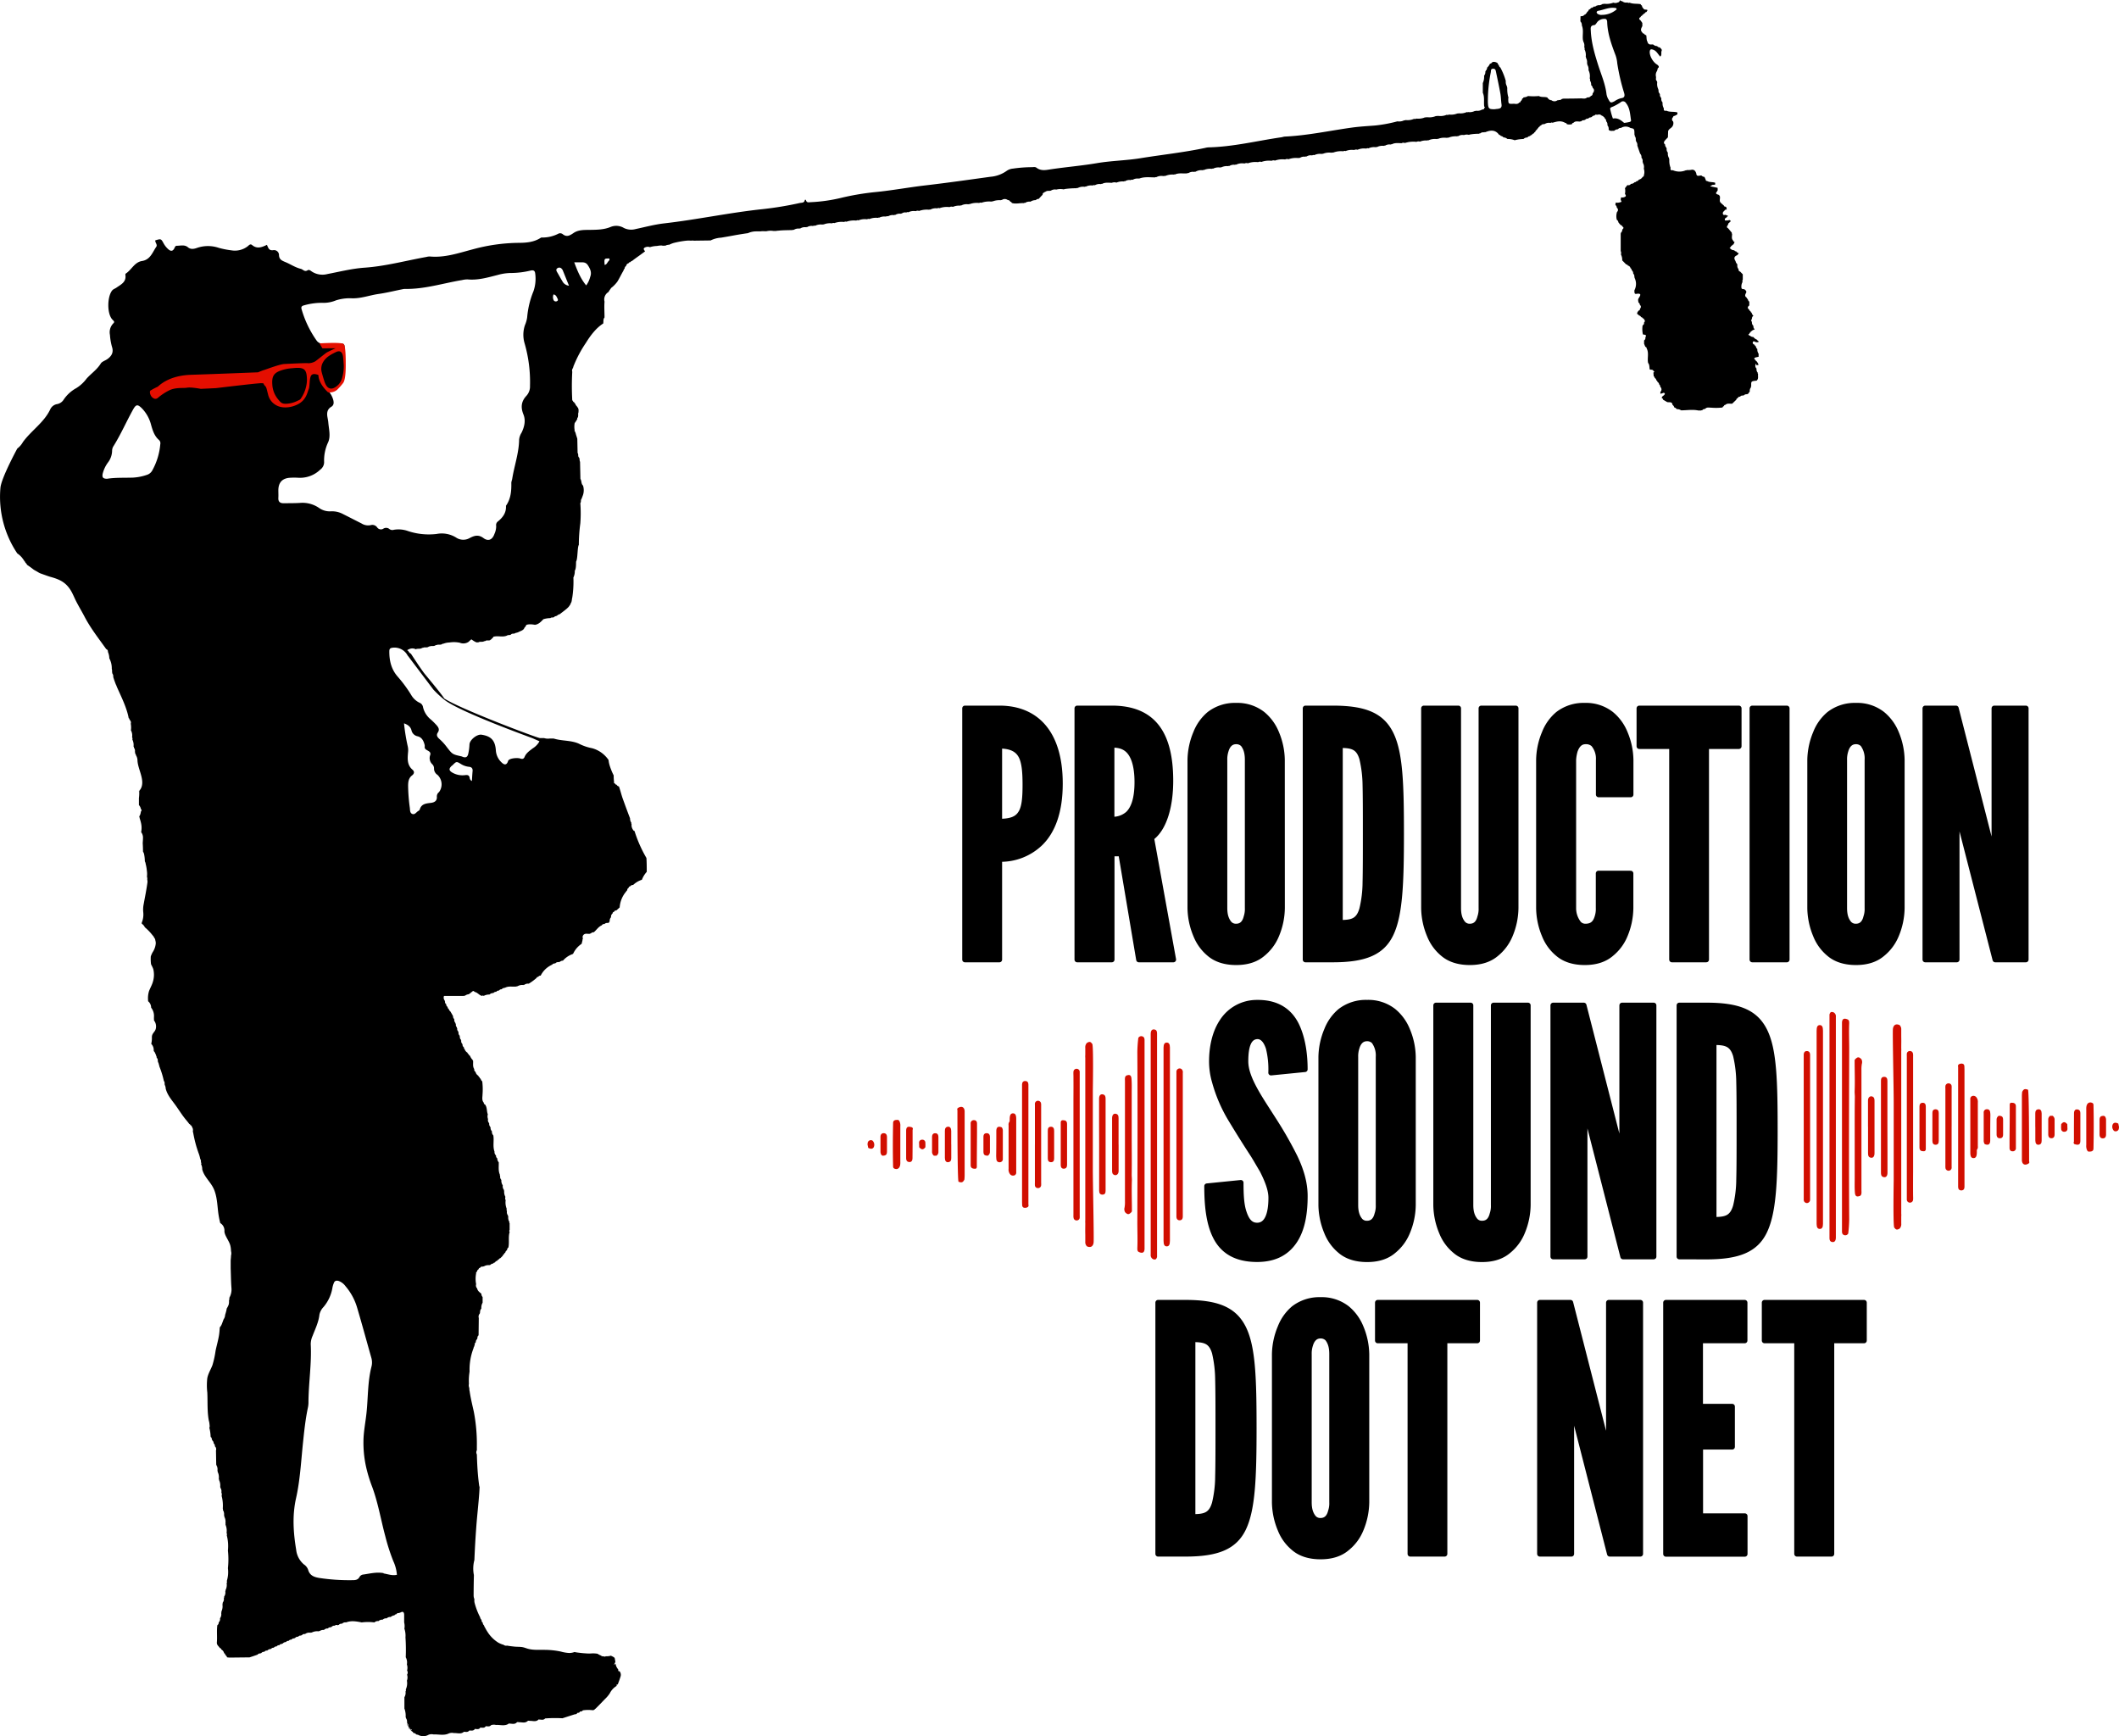 <svg id="Layer_1" data-name="Layer 1" xmlns="http://www.w3.org/2000/svg" viewBox="0 0 857.8 702.87"><defs><style>.cls-1{fill:#e40e00;}.cls-2{stroke:#000;stroke-linejoin:round;stroke-width:2.19px;}.cls-2,.cls-3{stroke-linecap:round;}.cls-3{fill:none;stroke:#e40e00;stroke-miterlimit:10;stroke-width:3px;}.cls-4{fill:#d10e00;}</style></defs><path d="M296.46,407.39l0,0h0Z" transform="translate(-91.19 -150.09)"/><path d="M802.08,297.87l.92,0c.08-.58-.41-.94-.55-1.43a.7.7,0,0,1-.56-.56h0l.14-.16-.14.15c-.75-.53-.75-.92.21-1.14l1-.23c0-.41,0-.82,0-1.23a2.72,2.72,0,0,1-.5-1.89,1.35,1.35,0,0,1-.57-1.08.65.65,0,0,1-.48-.6h0c-.45-.24-1-.47-.79-1.09s.73-.26,1.12-.08a1.56,1.56,0,0,0,1.25-.07v-.22a.89.89,0,0,1-.61-.61,3.55,3.55,0,0,1-1.57-1.14,1.76,1.76,0,0,1-1.33-.53h0l-.17,0-.1-.15c-.12-.05-.32-.06-.35-.13-.08-.26.12-.35.33-.41a.61.61,0,0,1,.48-.6c.06-.32.2-.54.55-.58.25-.42.74-.45,1.11-.67v-.1A1.45,1.45,0,0,1,801,282a1.78,1.78,0,0,1-.59-1.61.75.75,0,0,1,0-1.19,1.36,1.36,0,0,1,.54-1.27v-.1a1.85,1.85,0,0,1-.66-1.16.72.72,0,0,1-.46-.62.65.65,0,0,1-.5-.6c-.82-.57-.79-1.14,0-1.71,0-.52,0-1,0-1.55a1.36,1.36,0,0,1-.59-1.05.69.69,0,0,1-.48-.62c-.85-.44-.63-1.18-.3-1.75.44-.75-.08-1.07-.45-1.49h0l-.18,0-.12-.15c-.54,0-1.08,0-1.07-.71a3.82,3.82,0,0,1,.46-2.22h0a.94.94,0,0,1,.09-.89c0-.73,0-1.45,0-2.18l-1.07-1.11h0c-.56-.13-.65-.54-.65-1a1.91,1.91,0,0,1-.45-1.71l-.14-.14.06-.19a2,2,0,0,1-.67-1.19l0,0,0,0h0c-.73-1.06-.66-1.89.65-2.39l.58-.63v-.22a1.78,1.78,0,0,1-1-.74l0,0a.61.61,0,0,1-.69-.37c-.55-.13-1.17-.11-1.53-.68-.12-.05-.32-.08-.34-.16-.08-.26.11-.36.33-.42a.58.58,0,0,1,.52-.58.58.58,0,0,1,.59-.5l.51-1.06c-.29-.08-.52-.21-.57-.54l0,0,0,0h0c-.85-.81-.42-1.83-.46-2.77a.28.28,0,0,1-.08-.41l-1.52-1.82,0,0c-.75-.37-.5-.83-.11-1.29h0l0-.19.16-.1a.51.51,0,0,1,.44-.62.62.62,0,0,1,.55-.52c-.15-1.05-.89-.38-1.38-.45s-1,.27-1-.35c-.06-.42.33-.72.75-.87a.59.59,0,0,1,.64-.48l-.1-.15-1-.43c-.34,0-.82.22-1-.2a1,1,0,0,1,.5-1.35l0,0c.12-.54.57-.55,1-.61-.06-.33-.12-.65-.19-1l-.19,0-.11-.15c-.34,0-.58-.06-.66-.42l-1.25-1.11h0c-.69-.63-.32-1.45-.35-2.18a1.14,1.14,0,0,0-1-1.23c-1-.38-.5-.85-.09-1.32h0l0-.19.16-.1c0-.36,0-.72-.05-1.08l-3-.62a2.24,2.24,0,0,1,.88-.41L784,225l.06,0c.54-.12,1-.06,1.46-.2l0-.73c-1-.37-2.1-.14-3.06-.6a1.65,1.65,0,0,1-.26-.14c-.35.05-.51-.11-.49-.46a1.46,1.46,0,0,1-.14-.31c-.13-.29-.26-.58-.4-.87a1.74,1.74,0,0,1-1.19-.54c-.77-.15-2,.74-2.12-.88-.34-1-.89-1.72-2.16-1.41a7.81,7.81,0,0,1-1.61.06l-.16.14-.2-.08a6.7,6.7,0,0,1-5.39,0h0c-.91.19-1-.28-.87-1a1.56,1.56,0,0,1-.14-.33,7.87,7.87,0,0,1-.37-3.09l-.14-.15.08-.19a3.6,3.6,0,0,1-.53-2.35,2,2,0,0,1-.48-1.69h0l-.15-.13.05-.19a1.52,1.52,0,0,1-.53-1.28c-.65-.46-.59-1-.13-1.55s.83-.89,1.25-1.34h0l.08-2.09c-.08-1,.79-1.39,1.35-1.89a2.34,2.34,0,0,0,.69-2.44,1.11,1.11,0,0,1,0-1.78h0a.53.53,0,0,1,.66-.49.71.71,0,0,1,.3-.18l.77-.46,0-.75c-1.38-.44-2.9-.07-4.26-.63l-.23-.1c-.79.2-1.14-.08-1-.92a3.85,3.85,0,0,1-.51-2.39,2,2,0,0,1-.51-1.67l-.15-.11.06-.18a1.42,1.42,0,0,1-.46-1.36l-.14-.1.05-.16a1.41,1.41,0,0,1-.46-1.38l-.15-.13.07-.18a4.87,4.87,0,0,1-.46-3A.24.24,0,0,1,762,183a1.18,1.18,0,0,1-.43-1.25l0-.55a2.83,2.83,0,0,1,.44-2.42h0l0-.19.16-.13a1,1,0,0,1,.52-1.07v0a1.2,1.2,0,0,1,0-.5l-.59-.61c-1.73-.9-3.31-3.73-3.05-5.46.14-.9.68-.84,1.37-.6,1.39.48,1.93,1.82,2.85,2.77.78-.63.23-1.6.59-2.34.2-.7-.47-.93-.74-1.37a1.28,1.28,0,0,1-1.1-.54,2.32,2.32,0,0,1-1.59-.63c-.71-.14-1.59.31-2.1-.59l-.17-.12.06-.21c-.61-.86-.4-1.89-.61-2.84a1.38,1.38,0,0,1-.93-.68l0,0a.59.59,0,0,1-.65-.45l0,0h0c-.93-.85-.45-1.7,0-2.55h0c0-.43,0-.85,0-1.28a.56.56,0,0,1-.1-.15l-.6-.87c-.67-.47-.82-.94,0-1.38a.72.72,0,0,1,.58-.55.67.67,0,0,1,.58-.51.64.64,0,0,1,.61-.49.56.56,0,0,1,.6-.47l0,0c.14-.26.29-.51.44-.77h0c-.46-.45-1.33.09-1.66-.68a1.62,1.62,0,0,1-.61-1.18.73.73,0,0,1-.51-.56c-1.48-.29-3,0-4.47-.6h0a.91.91,0,0,1-.9-.09,2.47,2.47,0,0,1-2-.42l-.13-.11h0a.77.77,0,0,1-.81-.41c-.25.32-.29.84-.84.88a2.38,2.38,0,0,1-1.9.14,7.62,7.62,0,0,1-3.57.45l-.89.11a2.33,2.33,0,0,1-1.85.45.25.25,0,0,1-.39.1,1.38,1.38,0,0,1-1.27.47h0a1.26,1.26,0,0,1-1.08.54h0a1.46,1.46,0,0,1-.91.72,1.29,1.29,0,0,1-.72.93h0a.57.57,0,0,1-.47.62.55.55,0,0,1-.61.49c-.35.62-1,.57-1.54.62l-.06,2.07a2.09,2.09,0,0,1,.59,1.65h0c.83,2,.14,4,.47,6.06l.14.16-.08.19a3.27,3.27,0,0,1,.44,2.38h0a.93.93,0,0,1,.11.87,5.08,5.08,0,0,1,.49,3l.14.16-.08.2a3.54,3.54,0,0,1,.46,2.38.27.27,0,0,1,.07.42,3.37,3.37,0,0,1,.54,2.29,5.36,5.36,0,0,1,.49,3.32.86.86,0,0,1,.09.85,2.85,2.85,0,0,1,.48,1.88,1.5,1.5,0,0,1,.61,1.07c.84.75.66,1.51,0,2.28,0,.45-.12.87-.66,1l-.05,0c-.35.6-.93.62-1.52.64-.77.71-1.71.36-2.57.38-2.45.07-4.89.07-7.34.1h0l-.11.15-.17-.06a1.36,1.36,0,0,1-1.36.43.25.25,0,0,1-.4.09,2,2,0,0,1-2.54,0h0l-.21.05-.14-.16a.53.53,0,0,1-.66-.38.65.65,0,0,1-.54-.55c-1.12-.44-2.4,0-3.49-.63h0a23,23,0,0,1-4.39,0,3.65,3.65,0,0,1-1.82.54.77.77,0,0,1-.57.52,1.18,1.18,0,0,1-.6,1l0,0c0,.35-.16.53-.52.53h0c-.58.76-1.37.64-2.15.53-2.31.13-2.31.13-2.35-2a1.84,1.84,0,0,1,.1-.51,2.54,2.54,0,0,1-.17-.51,12.1,12.1,0,0,1-.32-3.5.25.25,0,0,1-.06-.4,3.64,3.64,0,0,1-.55-2.3,25.26,25.26,0,0,0-1.14-3.25,26,26,0,0,0-1.07-2.21,1.25,1.25,0,0,1-.6-1,.63.63,0,0,1-.41-.66h0a2.45,2.45,0,0,0-2.2-.53,1.53,1.53,0,0,1-1,.7,4.76,4.76,0,0,1-1.14,1.56,1.55,1.55,0,0,1-.57,1.25l0,.19-.16.13a2.1,2.1,0,0,1-.49,1.67,6,6,0,0,1-.52,3h0v3.93c.81,1.8.32,3.73.57,5.59.39.22.31.41,0,.58,0,.39-.17.6-.58.55l-.1.12-.15-.06a3.56,3.56,0,0,1-2.49.48.22.22,0,0,1-.38.05,4.64,4.64,0,0,1-2.9.49.26.26,0,0,1-.42,0,6.28,6.28,0,0,1-3.42.5.24.24,0,0,1-.4.05l-.21.1a6.9,6.9,0,0,1-3.22.37,1,1,0,0,1-.9.09,6.58,6.58,0,0,1-3.48.45l-1,.09-.23.1a7.07,7.07,0,0,1-3.2.35l-1,.09-.26.11a7.11,7.11,0,0,1-3.14.35,1.06,1.06,0,0,1-.93.1,6.52,6.52,0,0,1-3.46.49.25.25,0,0,1-.41.05,4.68,4.68,0,0,1-2.87.48,56.42,56.42,0,0,1-9.11,1.69c-3.09.24-6.19.41-9.26.83-9,1.25-17.93,3.2-27.06,3.64-.54,0-1.07.23-1.61.3-9.81,1.42-19.49,3.86-29.47,4.07a7.67,7.67,0,0,0-1.34.23c-8.66,1.84-17.46,2.75-26.19,4.17-5.83.94-11.78,1-17.64,2s-12.12,1.53-18.16,2.41c-2.19.31-4.29.94-6.29-.59-.52-.4-1.24-.2-1.87-.2a54.1,54.1,0,0,0-7.63.58,5.1,5.1,0,0,0-2.54.92,13.13,13.13,0,0,1-6.61,2.39c-8.75,1.21-17.5,2.46-26.28,3.48-6.79.79-13.53,2.06-20.32,2.72a102.82,102.82,0,0,0-14,2.38,64.63,64.63,0,0,1-11.9,1.69c-.82,0-1.93.46-2.15-.94H417c-.14,1.33-1.29,1.12-2.09,1.29a138.29,138.29,0,0,1-14.84,2.46c-13.42,1.4-26.62,4.25-40,5.78-3.88.44-7.7,1.48-11.53,2.29a6.72,6.72,0,0,1-4.79-.43,6,6,0,0,0-5.28-.45c-2.88,1.22-5.85,1.17-8.86,1.23-2.18,0-4.5,0-6.34,1.33-1.5,1-2.71,1.69-4.33.36a1.72,1.72,0,0,0-1.55-.24,14.07,14.07,0,0,1-7,1.63.58.58,0,0,0-.25.09c-2.81,1.84-6,2.07-9.2,2.07a73.06,73.06,0,0,0-18.35,2.62c-5.7,1.49-11.36,3.48-17.43,2.9a5.3,5.3,0,0,0-1.35.19c-8.32,1.49-16.49,3.74-25,4.34-5.07.35-10.07,1.62-15.08,2.58a7.88,7.88,0,0,1-6.29-1c-.54-.37-1.12-.91-1.72-.52-1.25.79-1.85-.37-2.74-.58-2.28-.56-4.11-1.85-6.16-2.7-1.55-.64-2.58-1.08-2.69-2.8a2,2,0,0,0-2.35-2.06c-1.76.26-2-1-2.54-2.16-2.07,1-4,1.75-6,.08-.79-.66-1.31.17-1.87.57a8.48,8.48,0,0,1-6.47,1.58,35,35,0,0,1-5.1-1,13.66,13.66,0,0,0-8.84,0c-1.19.43-2.55.71-3.67-.23-1.38-1.17-3-.62-4.46-.63-.48,0-.7.21-.92.73-.64,1.47-1.45,1.66-2.55.72a8.87,8.87,0,0,1-1.89-2.33c-1.08-2-1.08-2-3.43-1.3-.09.91,1,1.76.41,2.6-1.55,2.26-2.41,5.22-5.76,5.75-3.08.48-4.24,3.59-6.59,5.09a.6.6,0,0,0-.16.5c.48,2.91-1.77,3.91-3.62,5.2-.59.42-1.32.59-1.79,1.22-2,2.64-2.06,9.62.28,11.82.88.82.64,1,.16,1.51a5.11,5.11,0,0,0-1.27,4.56,23.78,23.78,0,0,0,.82,4.84c.74,2.2-.13,3.72-1.83,4.94-.88.64-2.19,1-2.7,1.8-1.51,2.51-3.94,4.07-5.79,6.18a15,15,0,0,1-4.17,3.82A14.6,14.6,0,0,0,117,311.8a4,4,0,0,1-2.61,1.85,3.75,3.75,0,0,0-2.91,2.25c-2.55,5.28-7.59,8.44-11,13.11a8.24,8.24,0,0,1-.74,1.11l-.08.11h0a8.6,8.6,0,0,1-1.47,1.42s-6.43,11.81-6.82,15.85a41.06,41.06,0,0,0,6.82,26.61,8.24,8.24,0,0,1,1.59,1.36,2,2,0,0,1,.35.41,8.81,8.81,0,0,1,.62.85.66.66,0,0,1,.24.4l.09.16a.59.59,0,0,1,.37.61v0a1.14,1.14,0,0,1,.64.78l0,0c.59.41,1.18.82,1.76,1.24l1.08.83q1.71,1.35-.06-.08c.29.2,1.5.89,1.55.92a7.71,7.71,0,0,0,1.71.83l-.82-.34,1.18.45c1,.35,1.91.7,2.88,1,2.69.74,5.1,1.54,7.06,3.67,1.77,1.91,2.47,4.08,3.61,6.33,1.06,2.07,2.28,4.08,3.36,6.15,2.45,4.72,5.73,8.84,8.79,13.16a1,1,0,0,1,.67,1.17l.14.18,0,.08a6.8,6.8,0,0,1,.44,2.3,8.51,8.51,0,0,1,1,3.78v.44a3.76,3.76,0,0,1,.12,1.26c0,.08,0,.16,0,.24l.08.08,0,.11c0,.05,0,.11,0,.17a2.06,2.06,0,0,1,.39,1.46l.12.41c.28.89.6,1.77.94,2.64a3,3,0,0,1,.29.66l.21.51c1.71,3.86,3.68,7.75,4.59,11.9,0,.18.08.37.11.55a.58.58,0,0,1,.31.63h0a1.45,1.45,0,0,1,.52,1.63,8,8,0,0,1,.06,2.67,2,2,0,0,1,.11.2,4.4,4.4,0,0,1,.37,2.61,1,1,0,0,1,.1.91,5,5,0,0,1,.5,2.71c0,.09,0,.18.05.27l.09.08,0,.12v.13a2.22,2.22,0,0,1,.39,1.8.33.33,0,0,1,.07.47l.09.13a2.6,2.6,0,0,1,.33.77,3.85,3.85,0,0,1,.56,1.93c.11,3.6,3.16,8,1.38,11.44-.25.48-.65.86-.89,1.34-.18.22-.15.19.09-.1s.26-.31.13.07a13.58,13.58,0,0,1-.12,2.52c0,1,0,1.94,0,2.86a3.07,3.07,0,0,1,.78,1.58c.42.36.31.73,0,1.09a4.27,4.27,0,0,1-.23,1.06.91.91,0,0,1-.19.45,4,4,0,0,1-.22.41c.09.31.14.64.22.93a18.63,18.63,0,0,1,.54,2,8.66,8.66,0,0,1,0,3.44,3.55,3.55,0,0,1,.74,2.34c0,.67-.06,1.34-.1,2a2.72,2.72,0,0,0,0,.28c.08,1.07.1,2.15.11,3.23a5.22,5.22,0,0,1,.4.87,14.77,14.77,0,0,1,.34,3c0,.1.07.2.1.31a1.85,1.85,0,0,1,.23.79,16.42,16.42,0,0,1,.48,2.7,9,9,0,0,1,.05,2.49,2.62,2.62,0,0,1,.11,1.24,2.65,2.65,0,0,1,.09,1.09c-.4,3-1,5.91-1.54,8.88a10.89,10.89,0,0,0-.16,3.17,8.58,8.58,0,0,1-.51,4,1.75,1.75,0,0,1-.12.32l.06.38a3.39,3.39,0,0,1,1.22,1.42,20.84,20.84,0,0,1,2.93,3c.15.18.3.36.43.55a.59.59,0,0,1,.28.41l.22.38a1.37,1.37,0,0,1,.36.88,4.51,4.51,0,0,1,.2,1.28,7.71,7.71,0,0,1-1.31,3.67,10.59,10.59,0,0,0-.71,1.63,16.7,16.7,0,0,0,.09,3.08,3.65,3.65,0,0,0,.14.35l0,0v0c.06.13.12.26.19.39a1.18,1.18,0,0,1,.19.39,6,6,0,0,1,.42,1,9.75,9.75,0,0,1-.16,5c-.38,1.36-1.11,2.56-1.6,3.87a9.85,9.85,0,0,0-.36,3.75c0,.1,0,.2,0,.3a3.33,3.33,0,0,1,1.23,2.6,5.35,5.35,0,0,1,1.16,3.29c0,.49-.05,1,0,1.49,0,.17,0,.3,0,.4a3.85,3.85,0,0,1,.82,2.15.23.23,0,0,1,0,.18,3.13,3.13,0,0,1-.53,2c-.7.95-1.18,1.44-1.14,2.57a10.41,10.41,0,0,1-.26,2.59,3.48,3.48,0,0,1,1,2.45,1.8,1.8,0,0,1,0,.47h0a.36.36,0,0,1,.11.1,1.71,1.71,0,0,1,.46.74,4.15,4.15,0,0,1,.41,1,1.48,1.48,0,0,1,.21.72c0,.06,0,.11,0,.17a1,1,0,0,1,.39,1.14.25.25,0,0,1,.07.42,3,3,0,0,1,.44,1.15,5.81,5.81,0,0,1,.24.91.93.93,0,0,1,.05.1,35.15,35.15,0,0,1,1.72,5.64,1.1,1.1,0,0,1,.26,1.09l.14.15-.07.14a.83.83,0,0,1,0,.15,3.47,3.47,0,0,1,.42,1.6l.06.2c.68,2.37,2.14,4.09,3.68,6.17s2.9,4.4,4.65,6.44c.35.42.68.83,1,1.25h0l.15.22a.67.67,0,0,1,.5.51.64.64,0,0,1,.54.6,2.27,2.27,0,0,1,.4,1.91,9.61,9.61,0,0,1,.23,1,52.93,52.93,0,0,0,1.3,5.39,2.47,2.47,0,0,1,.1.29c.13.45.28.9.43,1.34a1.34,1.34,0,0,1,.09.26c.09.26.19.53.29.8a12.4,12.4,0,0,1,.54,2,1.82,1.82,0,0,1,.28,1.38.65.65,0,0,1,.1.75l0,.12a4.07,4.07,0,0,1,.44,2,8.7,8.7,0,0,0,.69,1.8c1.21,2.29,3.11,4,4.12,6.44,1.18,2.88,1.27,5.93,1.64,9a35.35,35.35,0,0,0,.85,4.52,3.54,3.54,0,0,1,1.7,3.15c-.13,1.7,1.91,4,2.39,6a10.25,10.25,0,0,1,.27,2.19,3.58,3.58,0,0,1,0,1.84c0,.66-.1,1.33-.14,2,0,1,0,2.07,0,3.11.1,2.64.11,5.3.31,7.93a6.77,6.77,0,0,1-.84,4,3.31,3.31,0,0,1-.16,1.21,4.3,4.3,0,0,1-.14,1.65,9,9,0,0,1-.69,1.39.54.54,0,0,1-.06.11.75.75,0,0,1-.07.12l0,.28q-.25,1.14-.6,2.19a3.39,3.39,0,0,1-.62,1.81c-.21.58-.43,1.16-.65,1.76a4.65,4.65,0,0,1-.89,1.49c-.08,1.1-.14,2.2-.33,3.3-.35,2.07-.94,4.09-1.37,6.15a37.55,37.55,0,0,1-1.28,5.86c-.66,1.71-1.72,3.39-2.07,5.2a25.35,25.35,0,0,0,0,5.84c.19,3.9-.11,7.87.68,11.71a.89.89,0,0,1,.12.57v0a3.74,3.74,0,0,1,.11.85,2.07,2.07,0,0,1-.1,1.25,1.86,1.86,0,0,1,.1.25,15.41,15.41,0,0,1,.43,3.32,1.2,1.2,0,0,1,.49,1.12l.15.1,0,.18a1.52,1.52,0,0,1,.59,1.27,1.21,1.21,0,0,1,.49,1.14,1.58,1.58,0,0,1,.45,1.69l.1,5.85a3.25,3.25,0,0,1,.48,2.37l.14.17-.08.21a4.89,4.89,0,0,1,.5,2.91l.14.16-.09.2a5.12,5.12,0,0,1,.51,2.93l.12.12-.07.15a2.33,2.33,0,0,1,.42,1.91,2,2,0,0,1,.11,1.46,3.58,3.58,0,0,1,.11.35,15.61,15.61,0,0,1,.36,4.77.34.34,0,0,1,0,.47.55.55,0,0,1,.09.14,3.16,3.16,0,0,1,.41,2.13.26.26,0,0,1,.07.42,4.47,4.47,0,0,1,.5,2.87.23.23,0,0,1,0,.39,6.26,6.26,0,0,1,.47,3.44,1.07,1.07,0,0,1,.08.94,17.38,17.38,0,0,1,.46,6.18,32.69,32.69,0,0,1,0,7.13,12.23,12.23,0,0,1-.46,5.24h0a.66.66,0,0,1-.06.79,4.59,4.59,0,0,1-.48,2.93h0l.08.19-.14.16a3,3,0,0,1-.52,2.29.32.32,0,0,1-.08.46,2.33,2.33,0,0,1-.43,1.86h0l-.11.87a4.87,4.87,0,0,1-.36,2.59.94.94,0,0,1-.12.22.32.32,0,0,1-.05.47,2.81,2.81,0,0,1-.47,2.23,1.78,1.78,0,0,1-.54,1.65,1.12,1.12,0,0,1-.53,1.11c-.33,2.32,0,4.66-.2,7-.08,1.11.81,1.52,1.21,2.28h0a.55.55,0,0,1,.56.54,2.4,2.4,0,0,1,1.18,1.56.59.59,0,0,1,.43.65v0a1.68,1.68,0,0,1,.75,1l.92.1,8.17-.09a78.36,78.36,0,0,0,3.27-1.11,1.14,1.14,0,0,1,1.15-.45l.13-.16.2,0a1.38,1.38,0,0,1,1.26-.53,1.13,1.13,0,0,1,1.15-.48h0l.1-.11a2.16,2.16,0,0,1,1.44-.56,1.21,1.21,0,0,1,1.13-.5,1.15,1.15,0,0,1,1.12-.51,1.18,1.18,0,0,1,1.13-.51h0a1.12,1.12,0,0,1,1.09-.51l.11-.16.18,0a1.5,1.5,0,0,1,1.27-.59,1.23,1.23,0,0,1,1.13-.5,1.14,1.14,0,0,1,1.13-.49,1.09,1.09,0,0,1,1.11-.49l.12-.16.2,0a1.4,1.4,0,0,1,1.28-.53,1.1,1.1,0,0,1,1.14-.45l.14-.16.2,0a1.31,1.31,0,0,1,1.31-.47h0a.45.45,0,0,1,.13-.11,2.69,2.69,0,0,1,2.05-.42l.22-.13.24.07.18-.1a4.85,4.85,0,0,1,2.66-.42l.15-.14.19.08a2.65,2.65,0,0,1,1.83-.5,2,2,0,0,1,1.6-.6,1.14,1.14,0,0,1,1.15-.45l.11-.15.18,0a1.45,1.45,0,0,1,1.31-.52A1.12,1.12,0,0,1,228,808l.12-.15.2,0a1.37,1.37,0,0,1,1.31-.49,1.87,1.87,0,0,1,1.65-.54c2.11-.82,4.23-.41,6.35,0h0a19.86,19.86,0,0,1,5.11,0,.41.41,0,0,1,.13-.1,2.13,2.13,0,0,1,1.56-.44l.11-.1a2,2,0,0,1,1.53-.45l.12-.1a2,2,0,0,1,1.53-.45.52.52,0,0,1,.11-.1,1.94,1.94,0,0,1,1.53-.44.45.45,0,0,1,.16-.15,2.7,2.7,0,0,1,1.37-.54.61.61,0,0,1,.68-.38h0a1,1,0,0,1,1.07-.51l.17-.16.23.06c.93-.59,1.69-.69,1.76.73,0,1,0,2.1,0,3.15a5.93,5.93,0,0,1,.09,2.55,1.74,1.74,0,0,1,.13.36,8.85,8.85,0,0,1,.31,3.12,74.71,74.71,0,0,1,.11,8.06,4.27,4.27,0,0,1,.46,2.89,4.05,4.05,0,0,1,.08,2.46,1.53,1.53,0,0,1,0,1.69h0a3.68,3.68,0,0,1-.06,2.43,6.07,6.07,0,0,1-.47,3.59h0a.74.74,0,0,1-.1.79,3.51,3.51,0,0,1-.45,2.33h0v4.61c.05.1.08.2.12.29a8.48,8.48,0,0,1,.38,3.17l.14.13-.08.18a2.4,2.4,0,0,1,.49,1.88l.13.11-.06.15a1.59,1.59,0,0,1,.51,1.34,1.34,1.34,0,0,1,.59,1,3.89,3.89,0,0,0,.47.09l.2,0,0,.39-.21-.05a1.53,1.53,0,0,1,0-.3c-.05,0-.09.07-.12.19a.06.06,0,0,0,0,0,1.1,1.1,0,0,1-.33-.28v0h0a0,0,0,0,0,0,0c-.39-.24-.31-.75-.57-1.06h0a2.94,2.94,0,0,1-.49-1.35c-.06.54,0,1.05.49,1.36,0,.47.08.88.59,1.06a.76.76,0,0,0,.53.55.68.68,0,0,0,.6.49c.12.54.54.63,1,.64a1.06,1.06,0,0,0,1.07.57h0a4.27,4.27,0,0,0,4.38,0,3.61,3.61,0,0,1,2-.1c2.08-.11,4.22.57,6.24-.45a3.66,3.66,0,0,1,2-.1c1.35-.1,2.81.58,4-.52.77,0,1.63.29,2.2-.53h.05l0,0h0l0,0c.76,0,1.59.25,2.16-.54h0l.13-.14.18.07c.68.05,1.39.22,1.88-.47l.13-.15.18.08c.68,0,1.39.21,1.88-.48l.13-.14.18.07c.67,0,1.37.21,1.88-.44a3.3,3.3,0,0,1,2-.09c1.72-.14,3.51.59,5.13-.5h0l.16-.14.19.08c1,0,2.07.43,2.94-.46a.73.73,0,0,1,.8-.08c1.2-.1,2.49.51,3.58-.47a.84.84,0,0,1,.84-.08c1.19-.1,2.48.52,3.54-.49h0l.17-.14.2.08c.82,0,1.7.33,2.37-.45a54.82,54.82,0,0,1,7-.07l5-1.61h0a1.06,1.06,0,0,0,1.07-.58c.47,0,.89-.07,1.07-.58a1.08,1.08,0,0,0,1.14-.44,15,15,0,0,1,3.78-.07,1.14,1.14,0,0,0,1.16-.51h.08c1.37-1.31,2.66-2.7,4-4.07a12.13,12.13,0,0,0,1.85-2.2,7.37,7.37,0,0,1,2.51-2.86l.28-.15a1.62,1.62,0,0,0,0-.22h0l-.06-.21.16-.15.33,0c.06-.13.11-.27.17-.42.35-.93.72-1.91,1-2.87a2.21,2.21,0,0,0-.4-2.06,2.25,2.25,0,0,0-.54-.12l0,0,0-.61a7,7,0,0,1-.67-1,4.55,4.55,0,0,1-.42-1.36,8.05,8.05,0,0,1-.66.49l.57-1.15c0-.3-.07-.58-.12-.85-.18-1-.1-.83-.71-1.24a7.36,7.36,0,0,0-1-.49,5.56,5.56,0,0,1-2,.23,1,1,0,0,1-1,0,1,1,0,0,1-1-.31,4.88,4.88,0,0,1-.93-.43,4.33,4.33,0,0,1-.46-.28,12.22,12.22,0,0,0-2.19-.14,13.36,13.36,0,0,1-2.45,0c-1-.05-1.9-.14-2.86-.27a16,16,0,0,1-1.82-.28,6.17,6.17,0,0,1-2.1.39,15.39,15.39,0,0,1-3.43-.58,32.33,32.33,0,0,0-6.36-.69c-2.25-.06-4.49.17-6.7-.38-.83-.2-1.61-.56-2.45-.71-1.09-.19-2.23-.11-3.33-.23s-2-.22-2.94-.4a1.56,1.56,0,0,1-1.37-.32,9.43,9.43,0,0,1-2.16-.88,13.85,13.85,0,0,1-4.43-4.45,16.89,16.89,0,0,1-1-1.75,1,1,0,0,1-.25-.51c-.07-.12-.13-.25-.19-.38a1.13,1.13,0,0,1-.4-.86c0-.07-.06-.13-.08-.19a1.09,1.09,0,0,1-.43-.93c0-.09-.08-.18-.13-.27a1.65,1.65,0,0,1-.44-.92,28.17,28.17,0,0,1-2.26-5.9,4.06,4.06,0,0,1-.06-1.42,3.82,3.82,0,0,1-.32-1.57c0-2.73.05-5.47.11-8.2a13.43,13.43,0,0,1,.2-6.11q.27-6.66.76-13.31c.34-4.65.9-9.29,1.22-13.94.05-.76.09-1.54.12-2.31a2.55,2.55,0,0,1-.18-.67c-.05-.34-.09-.68-.13-1h0v0c-.48-3.83-.68-7.66-.79-11.51a1.66,1.66,0,0,1,0-1.67l0-1.58A69.22,69.22,0,0,0,283,721.54c-.6-2.75-1.31-5.54-1.7-8.36a2,2,0,0,1-.1-.77l-.06-.59a2.55,2.55,0,0,1-.12-1.54,23.26,23.26,0,0,1,0-2.64c.05-.8.15-1.6.26-2.4a23.89,23.89,0,0,1,1.6-9.41,1.68,1.68,0,0,1,.39-.9v0c-.1-.16-.06-.28.11-.37a1.09,1.09,0,0,1,.44-1.15,1.38,1.38,0,0,1,.54-1.27h0l-.05-.2.16-.12a1.29,1.29,0,0,1,.46-1.22l.08-7a1.83,1.83,0,0,1,.45-1.85h0l-.06-.2.15-.14a2,2,0,0,1,.4-1.52,1.34,1.34,0,0,1,.11-.14,3.94,3.94,0,0,1,.5-2.35h0c0-.77,0-1.53,0-2.29a2,2,0,0,1-.51-1.34c-.72-.6-1.51-1.13-1.7-2.14a1.68,1.68,0,0,1-.41-1.72,11.19,11.19,0,0,1,0-4.39.5.5,0,0,1,.35-.65,1.14,1.14,0,0,1,.66-1,.53.53,0,0,1,.56-.54h0a.91.91,0,0,1,1.09-.5l.19-.15.23.06a3.39,3.39,0,0,1,2.32-.51l.11-.13.17.06a1.75,1.75,0,0,1,1.25-.61.65.65,0,0,1,.67-.4h0a1.27,1.27,0,0,1,.94-.71.69.69,0,0,1,.6-.48.67.67,0,0,1,.58-.52,17,17,0,0,0,1.1-1.09.69.69,0,0,1,.5-.59.7.7,0,0,1,.48-.6,1.31,1.31,0,0,1,.7-1,1.33,1.33,0,0,1,.55-1.1c.43-1.94-.05-4,.41-5.9l.09-.29,0-.12h0a.63.63,0,0,1,0-.79v-2.74a.25.25,0,0,1-.05-.41,3.52,3.52,0,0,1-.49-2.33l-.15-.14.07-.2a2.12,2.12,0,0,1-.45-1.84.86.86,0,0,1-.09-.87,6.83,6.83,0,0,1-.44-3.52,1.63,1.63,0,0,1-.1-1.33,4.38,4.38,0,0,1-.5-2.51l-.14-.12.07-.17a2.31,2.31,0,0,1-.49-1.88.83.83,0,0,1-.13-.18,3.32,3.32,0,0,1-.45-2,1.94,1.94,0,0,1-.47-1.69.22.22,0,0,1-.09-.37c-.77-1.63-.44-3.38-.5-5.09a.53.53,0,0,1-.12-.14,2.4,2.4,0,0,1-.48-1.47,1.13,1.13,0,0,1-.49-1.14,1.83,1.83,0,0,1-.62-1.62l0,.06s0,0,0,0h0c-.8-2.15-.11-4.41-.49-6.58a2,2,0,0,1-.55-1.65,2,2,0,0,1-.56-1.64,2,2,0,0,1-.56-1.64,1.76,1.76,0,0,1-.46-1.68,2.88,2.88,0,0,1-.09-1.92c-.54-1.27-.19-2.82-1.16-4a.59.59,0,0,1-.45-.67c-.9-1-.56-2.2-.54-3.33a26.67,26.67,0,0,0-.11-5.36,1.46,1.46,0,0,1-.61-1,.71.71,0,0,1-.45-.63.62.62,0,0,1-.48-.61,2.37,2.37,0,0,1-1.17-1.57,1.06,1.06,0,0,1-.52-1.14c-.69-1-.41-2.2-.47-3.33l-.14-.14,0-.19a4.71,4.71,0,0,1-1.13-1.75.64.64,0,0,1-.48-.61.61.61,0,0,1-.5-.6h0a2.6,2.6,0,0,1-1.21-1.53A.61.61,0,0,1,279,574h0a1,1,0,0,1-.54-1.08l-.14-.1.05-.16a1.46,1.46,0,0,1-.46-1.39l-.15-.11.06-.18a1.4,1.4,0,0,1-.45-1.35l-.15-.13.06-.19a1.35,1.35,0,0,1-.45-1.32l-.15-.15.05-.2a1.33,1.33,0,0,1-.44-1.3.23.23,0,0,1-.1-.37,1.25,1.25,0,0,1-.43-1.27.26.26,0,0,1-.11-.4,2.14,2.14,0,0,1-.57-1.72,1.29,1.29,0,0,1-.48-1.16,35.58,35.58,0,0,0-1.21-2.09.61.61,0,0,1-.4-.67h0a1.13,1.13,0,0,1-.6-1,1.1,1.1,0,0,1-.56-1.08,1.06,1.06,0,0,1-.47-1.14l-.16-.13.06-.18a1.8,1.8,0,0,1-.33-1.89H279l.16-.14.2.08a3,3,0,0,1,1.7-.64.68.68,0,0,1,.65-.42.58.58,0,0,1,.58-.5h0c.35-.64.71-.37,1.08,0,1.14.21,1.79,1.32,2.9,1.6h0a.56.56,0,0,1,.73,0,4.51,4.51,0,0,1,2.33-.55,2.16,2.16,0,0,1,1.6-.61,1.25,1.25,0,0,1,1.14-.48,1.17,1.17,0,0,1,1.13-.51,1.15,1.15,0,0,1,1.11-.53h0a1.09,1.09,0,0,1,1.09-.51l.12-.15.19,0c1.48-.76,3.09-.24,4.63-.48l.13-.14.18.08a3.57,3.57,0,0,1,2.43-.5l.12-.13.15.08a2.53,2.53,0,0,1,1.89-.52,22.36,22.36,0,0,0,3.15-2.31.6.6,0,0,1,.67-.43,1.06,1.06,0,0,1,1-.51,9.41,9.41,0,0,1,4.15-4.2.47.47,0,0,1,.21-.11l.3-.13a1,1,0,0,1,1-.45l.13-.16.19.05a1.32,1.32,0,0,1,1.33-.44l.16-.15.22.06a1.83,1.83,0,0,1,1.32-.53,9.18,9.18,0,0,1,3.93-2.67.8.8,0,0,1,.21-.15,9.61,9.61,0,0,1,3.43-4c.11-.46.23-.92.34-1.37a1.62,1.62,0,0,1,.2-.81,1.25,1.25,0,0,1,.13-1.34c.73-.92,1.76-.4,2.66-.55l.14-.14.18.07a1.63,1.63,0,0,1,1.28-.55c1.1-.9,1.84-2.21,3.21-2.79a1.12,1.12,0,0,1,1.13-.53c.46-.54,1.1-.43,1.69-.48L338,523a2.15,2.15,0,0,1,.55-1.64,1.63,1.63,0,0,1,.55-1.46l.09-.08,0,0a.49.49,0,0,1,.51-.56h0a1,1,0,0,1,1-.64l1.34-1.21a11,11,0,0,1,2.64-6.45,1,1,0,0,1,.43-.49,1,1,0,0,1,.6-1l0,0a.47.47,0,0,1,.51-.54h0a1.48,1.48,0,0,1,1.27-.61,9,9,0,0,1,3.55-2.11A10.1,10.1,0,0,1,353,503c0-1.86,0-3.74-.13-5.62a52.85,52.85,0,0,1-4.63-10.31c-.07-.22-.14-.43-.22-.65-.22,0-.44-.14-.66-.58v0l-.09-.15a3.23,3.23,0,0,1-.39-2.09.27.27,0,0,1-.08-.42,3.11,3.11,0,0,1-.56-1.85c-1-2.59-1.94-5.16-2.89-7.79-.62-1.7-1-3.45-1.61-5.11a1.22,1.22,0,0,1-.93-.71.63.63,0,0,1-.64-.46c-.34-.08-.51-.27-.4-.65a19.48,19.48,0,0,1-.15-2.64,26.64,26.64,0,0,1-1.59-3.89,11.25,11.25,0,0,1-.49-2.37,12.31,12.31,0,0,0-2.52-2.68,11.73,11.73,0,0,0-4.13-2.07,20.11,20.11,0,0,1-4.9-1.61c-2.94-1.53-6.34-1.29-9.5-2-.4-.09-.8-.2-1.2-.31l-1.56,0a5.29,5.29,0,0,1-2.31-.19c-.55,0-1.11,0-1.67,0-.83.06-31.86-11.61-38.69-16-1.54-2.37-7.59-9.52-7.57-9.54l0,0c-1.35-1.48-5.94-8.6-5.94-8.6a2.24,2.24,0,0,1-1.08-1.15c-.2-.05-.42-.12-.34-.39,0-.07.24-.09.37-.13h0l.08-.14.16,0a3,3,0,0,1,2.76,0c.78-.39,1.71,0,2.47-.47l.18-.14.22.07c.71-.48,1.64.05,2.34-.49l.16-.15.2.08c.74-.44,1.66.05,2.38-.48l.18-.14.21.08c.72-.47,1.64.05,2.35-.48l.16-.15.2.08a7.33,7.33,0,0,1,2.61-.55,11.64,11.64,0,0,1,4.16.1,3.81,3.81,0,0,0,3.23-.16l-.07,0a1.49,1.49,0,0,0,.67-.47h0a6.15,6.15,0,0,1,.6-.52.31.31,0,0,1,.52-.05,7.79,7.79,0,0,0,1.8,1.05l.77,0c.71-.47,1.62,0,2.33-.46l.47-.07c.62-.57,1.61.12,2.2-.59a.9.9,0,0,0,.54-.54.78.78,0,0,0,.52-.6c1.81-.53,3.73.29,5.52-.48.5-.41,1.23,0,1.7-.51h0c.45-.49,1.19-.06,1.66-.51l.34-.1a4.31,4.31,0,0,0,1.3-.47h0c.83-.4,1.8-.64,2.12-1.69.4-.22.68-1,.68-1,1.16-.6,3.49-.08,3.49-.08,1.52-.19,2.48-1.25,3.45-2.27a9.75,9.75,0,0,1,2.83-.44c.44-.49,1.22,0,1.65-.57h0c.33-.28.82-.21,1.14-.51h0a2.54,2.54,0,0,1,1.09-.55c.27-.35,3.28-2.33,3.78-3.32a2.31,2.31,0,0,0,.58-1.08c.5-.46.45-2,.61-2.18a42.27,42.27,0,0,0,.47-8.23,5.77,5.77,0,0,0,.56-2.73c.7-1.05.42-3.71.58-3.83.63-1.08.45-5.8,1.06-6.65a67.2,67.2,0,0,1,.6-8.7,53.62,53.62,0,0,0,0-8.21c.43-.49.05-1.21.49-1.7l.6-1.59a6.26,6.26,0,0,0,0-3.83c-.54-.39-.66-1.52-.66-1.52a4.25,4.25,0,0,0-.39-1.22L326,337c-.33-.57,0-1.35-.54-1.85v0c-.39-.5,0-1.2-.45-1.71l-.12-5.75c-.13-.47-.54-1.71-.54-1.71a5.39,5.39,0,0,0-.44-1.3.25.25,0,0,1-.09-.4,8.46,8.46,0,0,1,0-2.92,13.33,13.33,0,0,0,1.11-1.75.27.27,0,0,1,.07-.42c.49-.73,0-1.65.46-2.4-.05-.06-.13-.13-.12-.2a2.36,2.36,0,0,1,.11-.44c-.16-.43-.11-1-.56-1.26-.06-.27-.29-.43-.43-.64l0,0c-.36-.21-.21-.81-.69-.93a.58.58,0,0,0-.54-.56c0-.3-.23-.45-.38-.67a102.78,102.78,0,0,1,0-11.51,1.62,1.62,0,0,1,.32-1.56c0-.16.09-.32.14-.48a1.14,1.14,0,0,1,.17-.52,48.47,48.47,0,0,1,4.9-9.15c1.76-2.86,4.09-6,7-7.83.17-.81-.1-1.73.53-2.43h0c0-2.14-.17-4.29,0-6.43a3.47,3.47,0,0,1,1.61-3.89l.18-.34a7.28,7.28,0,0,1,.62-.87,1.86,1.86,0,0,1,.66-.73,13,13,0,0,0,2.15-2.29c.9-1.47,1.6-3,2.49-4.5a1,1,0,0,1,.43-.72,1.16,1.16,0,0,1,.59-1.07,1.41,1.41,0,0,1,1.06-1.15.6.6,0,0,1,.68-.41h0a1,1,0,0,1,.69-.5c1.35-1.09,2.85-2.07,4.15-3.06l1.08-.79c-.25-.56-1.08-1.14.11-1.66a2.57,2.57,0,0,1,1.89-.06,2.47,2.47,0,0,1,.36-.11,9.83,9.83,0,0,1,2.46-.37,10.81,10.81,0,0,1,1.45-.19,2.69,2.69,0,0,1,1.06.13.83.83,0,0,1,.75,0,3.88,3.88,0,0,1,1.73-.45,10.83,10.83,0,0,1,1.81-.72,37.13,37.13,0,0,1,5.14-.92,10.33,10.33,0,0,1,1.84,0,4.17,4.17,0,0,1,1.22,0l6.73-.09a11,11,0,0,1,3.81-1.09l.53-.05,2-.34c1.13-.19,2.26-.4,3.39-.61,1.78-.32,3.58-.61,5.38-.86a8,8,0,0,1,3.27-.72l1.75,0a7.32,7.32,0,0,1,1.69-.06l.78,0a7.2,7.2,0,0,1,2.77-.12l1.11,0a8,8,0,0,1,1-.11c1.92-.22,3.86-.17,5.78-.25l.18-.14.22.08a3.34,3.34,0,0,1,2.34-.51l.12-.13.16.07a3.49,3.49,0,0,1,2.46-.49l.13-.14.17.09a3.38,3.38,0,0,1,2.44-.45.68.68,0,0,1,.78-.09,5.12,5.12,0,0,1,3.05-.49l.2-.13.23.09a1.28,1.28,0,0,1,.24-.11,6.78,6.78,0,0,1,3.16-.36,1.07,1.07,0,0,1,.95-.09l.27-.1a9,9,0,0,1,3.72-.37.94.94,0,0,1,.89-.09,9,9,0,0,1,4-.47.84.84,0,0,1,.85-.08,6.86,6.86,0,0,1,3.53-.44,1,1,0,0,1,.94-.09l.21-.1a7.22,7.22,0,0,1,3.23-.39l.21-.13.23.08.23-.11a5,5,0,0,1,2.61-.36.79.79,0,0,1,.82-.1,3.63,3.63,0,0,1,2.47-.48l.18-.14.21.08a3.43,3.43,0,0,1,2.36-.51l.12-.13.16.07a2.24,2.24,0,0,1,1.9-.43.71.71,0,0,1,.8-.1,4.83,4.83,0,0,1,3-.45,1.63,1.63,0,0,1,1.35-.09,9.34,9.34,0,0,1,4.13-.49l.2-.13.23.08a1.51,1.51,0,0,1,.22-.11,4.66,4.66,0,0,1,2.63-.39.69.69,0,0,1,.81-.06,9,9,0,0,1,4.12-.46,1.74,1.74,0,0,1,1.36-.09,6.28,6.28,0,0,1,3-.49l.16-.14.2.08a4.63,4.63,0,0,1,2.92-.48l.21-.14.22.09a1.88,1.88,0,0,1,.3-.12,8.67,8.67,0,0,1,3.65-.37.86.86,0,0,1,.86-.08,9.09,9.09,0,0,1,4.07-.48l.21-.13.23.09a1.23,1.23,0,0,1,.31-.14,7.88,7.88,0,0,1,3.09-.39l.15-.13.19.08a2,2,0,0,1,2.47,0,1,1,0,0,1,1,.67h0a.65.65,0,0,1,.61.49l.27.08c1.53.39,3.07-.1,4.6,0l.2-.14.24.07a3.27,3.27,0,0,1,2.28-.52.7.7,0,0,1,.2-.15,3.79,3.79,0,0,1,1.93-.48,1.33,1.33,0,0,1,1.15-.48c.53-.56,1-1.12,1.58-1.67.06-.42.12-.83.64-.92l.12-.2.23,0a2.13,2.13,0,0,1,1.83-.44l.22-.14.25.06a3,3,0,0,1,2.27-.48,6.65,6.65,0,0,1,3-.08,4,4,0,0,1,.76-.19,36.67,36.67,0,0,1,4.45-.28l.21-.14.24.07.18-.1a4.66,4.66,0,0,1,2.66-.4l.2-.13.23.08.18-.1a5,5,0,0,1,2.67-.38.78.78,0,0,1,.82-.09,3.62,3.62,0,0,1,2.47-.47l.19-.14.22.07c1.26-.71,2.63-.48,4-.46a2.82,2.82,0,0,1,1.88-.08,6.38,6.38,0,0,1,3-.47l.21-.14.24.07a3.14,3.14,0,0,1,2.29-.47.77.77,0,0,1,.8-.11,3.68,3.68,0,0,1,2.49-.5l.11-.11.14.07c2.06-.78,4.2-.45,6.32-.46l.23-.13.25.08a1.18,1.18,0,0,1,.19-.11,4.36,4.36,0,0,1,2.62-.37l1-.09a1.15,1.15,0,0,1,.23-.1,7.39,7.39,0,0,1,3.2-.4l.18-.14.21.08c1.64-.77,3.4-.23,5.09-.49l.15-.14.2.07a3.29,3.29,0,0,1,2.39-.46l.2-.14.22.08A4.52,4.52,0,0,1,578,219l.22-.13.23.08a1.51,1.51,0,0,1,.26-.12,6.78,6.78,0,0,1,3.13-.4l.18-.14.2.09a4.77,4.77,0,0,1,2.9-.47l.22-.13.24.08a1.34,1.34,0,0,1,.23-.13,5.12,5.12,0,0,1,2.6-.38l.19-.13.23.07a3.32,3.32,0,0,1,2.32-.47l.19-.14.23.07a5.5,5.5,0,0,1,3.41-.47,1.74,1.74,0,0,1,1.36-.09,9,9,0,0,1,4.12-.46,1.74,1.74,0,0,1,1.36-.09,9.14,9.14,0,0,1,4.12-.46,1.69,1.69,0,0,1,1.36-.08,8.87,8.87,0,0,1,4.12-.46,1.7,1.7,0,0,1,1.36-.09,9,9,0,0,1,4.11-.47l.23-.12.25.07a.71.71,0,0,1,.14-.1,3.2,3.2,0,0,1,2.12-.4l.2-.14.23.07a3.13,3.13,0,0,1,2.31-.46.93.93,0,0,1,.87-.11,5,5,0,0,1,3-.47l.21-.13.23.08.26-.11a6.78,6.78,0,0,1,3.13-.36l.95-.09.27-.1a9.13,9.13,0,0,1,3.71-.38.89.89,0,0,1,.88-.08,6.75,6.75,0,0,1,3.5-.44,1.76,1.76,0,0,1,1.35-.1,6.75,6.75,0,0,1,3.58-.47.73.73,0,0,1,.81-.08,5.2,5.2,0,0,1,3-.47l.22-.13.24.08a1.19,1.19,0,0,1,.22-.12,5,5,0,0,1,2.6-.38l.2-.13.23.07a3.31,3.31,0,0,1,2.31-.48l.19-.14.23.07c1.25-.72,2.62-.5,4-.48a1.6,1.6,0,0,1,1.35-.07,10.92,10.92,0,0,1,4.68-.47,1.84,1.84,0,0,1,1.4-.09,6.44,6.44,0,0,1,3-.45l.22-.14.25.07.23-.11a6.21,6.21,0,0,1,3.14-.4l.2-.13.23.08.25-.11a6.88,6.88,0,0,1,3.15-.35l1-.09a1.12,1.12,0,0,1,.25-.11,7.56,7.56,0,0,1,3.17-.4l.17-.13.2.08a3.23,3.23,0,0,1,2.36-.46,3.27,3.27,0,0,1,2-.09,3.07,3.07,0,0,1,.64-.18,19.4,19.4,0,0,1,3.4-.26l.21-.15.24.06a2,2,0,0,1,1.75-.47l.19-.15.23.07c2.13-.89,4.11-1.05,5.62,1.12a.65.65,0,0,1,.66.42,1.34,1.34,0,0,1,1.06.58,2.36,2.36,0,0,1,1.59.63,7.88,7.88,0,0,1,2.81.45l.17.08a2.26,2.26,0,0,1,.66-.19,14.43,14.43,0,0,1,2.87-.33,2.21,2.21,0,0,1,1.6-.62,1.27,1.27,0,0,1,1.07-.56.61.61,0,0,1,.66-.41h0a1.34,1.34,0,0,1,.92-.72.69.69,0,0,1,.51-.55,1.23,1.23,0,0,1,.74-.91v0a.58.58,0,0,1,.48-.6.62.62,0,0,1,.52-.58.58.58,0,0,1,.6-.49,1,1,0,0,1,1.11-.52l.14-.15.2.07a3.18,3.18,0,0,1,2.4-.46.69.69,0,0,1,.8-.08c1.73-.52,3.47-1,5.18.08l0,0a.57.57,0,0,1,.6.47,3.56,3.56,0,0,0,2.12,0,.58.58,0,0,1,.58-.52c.78-.88,1.8-.47,2.74-.52l.19-.13.22.06a1.24,1.24,0,0,1,1.23-.45l.14-.16.21,0a1.33,1.33,0,0,1,1.27-.5,1.13,1.13,0,0,1,1.12-.49l.1-.16.17,0a1.77,1.77,0,0,1,1.24-.65.5.5,0,0,1,.68-.29l.56,0a1.51,1.51,0,0,1,1.67.47.59.59,0,0,1,.65.45.63.63,0,0,1,.5.61,1.08,1.08,0,0,1,.54,1.11,1.86,1.86,0,0,1,.52,1.66,2,2,0,0,1,.49,1.69l.13.1,0,.16c.65.47,1.4.22,2.11.28a.4.4,0,0,1,.13-.13,2.48,2.48,0,0,1,1.44-.52,1.15,1.15,0,0,1,1.15-.5,3.6,3.6,0,0,1,3.89,0c1.59.3,1.59.31,1.61,2.77a.23.23,0,0,1,.06.38,2.22,2.22,0,0,1,.45,1.81.25.25,0,0,1,.09.4,2.2,2.2,0,0,1,.56,1.74,235.3,235.3,0,0,0,1.13,3.27,2,2,0,0,1,.54,1.65,1.93,1.93,0,0,1,.46,1.71l.14.14-.07.19a3.12,3.12,0,0,1,.43,2.4,4.31,4.31,0,0,1,0,2.75c.06.36-.13.5-.45.54h0a2.39,2.39,0,0,1-1.57,1.17,1.19,1.19,0,0,1-1,.64.62.62,0,0,1-.7.36h0a.69.69,0,0,1-.11.13,1.93,1.93,0,0,1-1.39.56A1.17,1.17,0,0,1,750,225c-.34.43-.69.85-1,1.28h0a5.73,5.73,0,0,1,0,2.26c.19.43.72.88-.07,1.26a2.23,2.23,0,0,1-1.5.17l-.18,1a.25.25,0,0,1,.1.4h0s0,0,0,0c.24.2.49.41-.11.53a3.59,3.59,0,0,1-2,.18c0,.35-.09.69-.13,1a1.19,1.19,0,0,1,.57,1.08,1.08,1.08,0,0,1,.1,1.73,5.64,5.64,0,0,0-.08,3.18,1.31,1.31,0,0,1,.63,1,7.64,7.64,0,0,0,1,1.16.66.66,0,0,1,.59.53c.74.41.5.82,0,1.24a1.61,1.61,0,0,1-.58,1.31h0l.06.16-.13.1c0,2.37,0,4.75,0,7.12a2,2,0,0,1,.1,1.4,4.93,4.93,0,0,1,.52,2.41l1.63,1.65a.64.64,0,0,1,.65.44,1.4,1.4,0,0,1,1.1,1.11.59.59,0,0,1,.39.68v0a.58.58,0,0,1,.12.1,1.9,1.9,0,0,1,.57,1.42,1.11,1.11,0,0,1,.4,1.18.22.22,0,0,1,.08.37h0a5.48,5.48,0,0,1,0,5.13c0,.63-.1,1.6.7,1.47,2.61-.42,1.53.88.94,1.89-.32.56,0,1.05-.05,1.56v0a1.24,1.24,0,0,1,.61,1c.66.57.44,1.12,0,1.67h0a.5.5,0,0,1-.48.62c-.3.46-.8.85-.53,1.5a.68.68,0,0,1,.59.48,1.21,1.21,0,0,1,.94.71h0a.6.6,0,0,1,.62.46c.32,0,.56.17.58.54.54.42.29.81-.05,1.19a.93.93,0,0,1-.55,1.1,9.7,9.7,0,0,0,.11,3.68c.56.22,1.73-.06,1,1.23a1.15,1.15,0,0,1-.52,1.2v1.4a1.47,1.47,0,0,1,.15.34c.12.29.24.58.37.87a.55.55,0,0,1,.5.58v0h0c1.05,1.9.18,4,.61,5.94.66.77.44,1.76.67,2.64.52.18,1.24-.09,1.53.64h0c.49.23.27.42-.06.6l.12,1.53a.63.63,0,0,1,.4.66v0a1.19,1.19,0,0,1,.68,1,.63.63,0,0,1,.45.64,1.11,1.11,0,0,1,.66,1,.54.54,0,0,1,.36.66l.16.14,0,.21a1.36,1.36,0,0,1,0,2h0c0,.25,0,.5,0,.75a7.28,7.28,0,0,0,1-.28.58.58,0,0,1,.7.06c.24.25,0,.49-.12.66-.35.44-1.09.59-1,1.34a.59.59,0,0,1,.48.6l0,0,1.71,1c.83.17,2-.3,2.15,1.15a1.48,1.48,0,0,1,.68,1,1.58,1.58,0,0,1,1,.69h0a3,3,0,0,1,1.79.49h0c2.33,0,4.66-.44,7,.07h1.09l.19-.13.22.06a1.39,1.39,0,0,1,1.19-.55c.69-.85,1.65-.51,2.51-.53a22.52,22.52,0,0,0,4.57-.07.68.68,0,0,1,.54-.54.58.58,0,0,1,.59-.52c.82-.78,1.84-.39,2.78-.49l1.67-1.61h0a.56.56,0,0,1,.53-.56c.14-.52.54-.64,1-.67a1.13,1.13,0,0,1,1.19-.41l.12-.15.18.06a1.42,1.42,0,0,1,1.35-.45l.11-.15.18.05c.22-.29.45-.58.67-.88a.88.88,0,0,1,.12-.15,2.18,2.18,0,0,1,.52-1.73.31.31,0,0,1,.06-.45c-.06-2-.06-2,2.16-2.21.92-.74.47-1.79.61-2.71a.32.32,0,0,1-.09-.45,2.15,2.15,0,0,1-.53-1.73,1.49,1.49,0,0,1-.34-1.77c.16-.32.43-.35.2-.07Zm-646,32a26.52,26.52,0,0,1-3.23,10.62,3.74,3.74,0,0,1-2.23,1.83,20.84,20.84,0,0,1-5.59,1.1c-3.54.12-7.1-.07-10.48.47-1.66,0-2.1-.55-1.79-2.07a13,13,0,0,1,2.06-4.42,8.07,8.07,0,0,0,1.75-4.78,3.56,3.56,0,0,1,.64-2.06c2.93-4.72,5.14-9.82,7.84-14.67,1.21-2.18,1.86-2.21,3.58-.52a15,15,0,0,1,3.76,6.84c.63,2.2,1.32,4.38,3.12,5.95A1.78,1.78,0,0,1,156.08,329.89Zm46.62-19a10.25,10.25,0,0,1-2.29-6c-.21-3.28.63-4.69,3.79-5.71,1.68-.54,3.15-2,4.93-1.35,4.71.24,5.28.88,5.31,5.42a14,14,0,0,1-2.47,7.4,2,2,0,0,1-1.55,1,14.7,14.7,0,0,0-3.18.73C205.25,313.2,203.89,312.37,202.7,310.93Zm43.77,476c-2.8-.52-5.44.17-8.13.56a2,2,0,0,0-1.58.94c-.65,1.27-1.74,1.36-3,1.35a80.72,80.72,0,0,1-13.36-.9c-2.11-.36-3.85-1-4.49-3.36a4.31,4.31,0,0,0-1.69-2.11,9,9,0,0,1-3.13-5.9c-1.16-7-1.63-13.92-.05-20.93s2-14.45,2.73-21.71c.51-4.9,1-9.8,2-14.63a10.77,10.77,0,0,0,.29-2.17c0-7.94,1.34-15.82.92-23.78a8.27,8.27,0,0,1,.77-3.44c1.07-2.8,2.42-5.5,2.75-8.56a6.43,6.43,0,0,1,1.67-3.1,16.13,16.13,0,0,0,3.61-7.86,9.28,9.28,0,0,1,.55-1.82c.36-1,1.11-1.1,2-.83a6.16,6.16,0,0,1,2.77,2.16,23.39,23.39,0,0,1,4.65,8.6c2,6.74,3.83,13.5,5.74,20.25a6.73,6.73,0,0,1,.11,3.53c-1.63,6.24-1.37,12.68-2.06,19-.41,3.81-1.2,7.57-1.22,11.42a44.73,44.73,0,0,0,1.46,11.91,57.81,57.81,0,0,0,1.8,5.74c2.61,6.74,3.73,13.88,5.61,20.81A79.58,79.58,0,0,0,250.4,782a16.33,16.33,0,0,1,1.47,5.54C250,788,248.21,787.27,246.47,787Zm22.31-316.06a2.23,2.23,0,0,0-.75,1.66c.18,1.84-1,2.45-2.46,2.62-1.93.23-3.81.37-4.46,2.69a1.17,1.17,0,0,1-.57.57c-.83.46-1.44,1.71-2.55,1.17-.9-.43-.79-1.56-.9-2.45a72.67,72.67,0,0,1-.69-8.72c0-1.69.13-3.25,1.62-4.4.82-.63,1.09-1.48.15-2.3-2.33-2-2-4.7-1.77-7.34a7,7,0,0,0-.11-1.93,79.34,79.34,0,0,1-1.55-9.49c1.72.61,2.64,1.46,3,2.72a3.17,3.17,0,0,0,2.51,2.52c1.81.44,2.47,2,2.86,3.59a3.66,3.66,0,0,1,0,.81c0,1.56,2.87,1.23,2.22,3.24a3.44,3.44,0,0,0,.92,3.74,2.37,2.37,0,0,1,.64,1.76,3,3,0,0,0,1.41,2.48A5.27,5.27,0,0,1,268.78,470.89Zm13.72-8.58c-.12,1.26-.18,2.52-.28,4a1.55,1.55,0,0,1-.9-1.24c-.17-1.09-.8-1.26-1.74-1.15a8.25,8.25,0,0,1-5.25-1c-1.4-.8-1.51-1.55-.38-2.66.13-.13.31-.21.43-.33,1.58-1.58,1.59-1.6,3.35-.53a7.6,7.6,0,0,0,3.31,1.16C282.18,460.58,282.61,461.2,282.5,462.31Zm-26.23-46.74,10.35,13.72a43,43,0,0,0,4.48,4.15c6.28,5,35.83,15.55,35.8,15.61l2.68,1.18a7.58,7.58,0,0,1-2.71,2.85c-1.3,1-2.68,1.9-3.33,3.5-.38.92-1.07.86-1.81.61-1.07-.36-4.5-.13-4.85,1-.49,1.57-1.36,1.81-2.52.71a7.27,7.27,0,0,1-2.44-5c-.28-4.08-2-5.76-5.82-6.33-1.8-.27-4.73,2.05-4.86,3.91a20.54,20.54,0,0,1-.54,4c-.33,1.19-1,1.42-2,1.12-.26-.08-.5-.22-.77-.28-3.66-.82-3.63-.84-6-3.92a21.38,21.38,0,0,0-2.75-3c-.93-.82-1.52-1.58-.73-2.76s.2-2.09-.54-2.93a29.88,29.88,0,0,0-2.33-2.31,9,9,0,0,1-3.15-5,2.31,2.31,0,0,0-1.46-1.8,7.81,7.81,0,0,1-3.34-3.15,53.75,53.75,0,0,0-5.52-7.47c-2.53-2.92-3.34-6.39-3.32-10.16,0-1,.32-1.35,1.39-1.47A6,6,0,0,1,256.27,415.57ZM307.14,268a35.6,35.6,0,0,0-2.55,10.58,12.56,12.56,0,0,1-.9,3.14,12.14,12.14,0,0,0-.16,7.26,56.47,56.47,0,0,1,2.21,17.31,5.58,5.58,0,0,1-1.43,4c-2.1,2.24-2.41,4.65-1.23,7.55,1,2.44.4,5-.74,7.37a6.53,6.53,0,0,0-1,2.77c-.07,5.53-2,10.74-2.83,16.13a9.43,9.43,0,0,0-.33,1.32c.07,3.32-.17,6.55-2.17,9.39.19,2.83-1.3,4.78-3.37,6.43a1.82,1.82,0,0,0-.59,1.73,7.43,7.43,0,0,1-.68,3.18c-1,2.89-2.9,2.9-4.43,1.76-2.14-1.6-3.78-1-5.69,0a5.23,5.23,0,0,1-5.48-.27,11,11,0,0,0-7.85-1.42,26.71,26.71,0,0,1-11.6-1.19,11.43,11.43,0,0,0-5.65-.51,2,2,0,0,1-1.83-.28,2.07,2.07,0,0,0-2.53-.12,1.84,1.84,0,0,1-2.44-.56,2.39,2.39,0,0,0-2.67-.9,5,5,0,0,1-3.67-.7c-2.45-1.23-4.87-2.49-7.32-3.71a9.55,9.55,0,0,0-5-1.2,7.44,7.44,0,0,1-4.9-1.39,11.88,11.88,0,0,0-7.79-2c-2.18.12-4.38.1-6.57.12-1.45,0-2.17-.67-2.08-2.19.06-1,0-2,0-3,0-3.28,1.67-5,4.93-5.13a27.48,27.48,0,0,1,3,0,11.77,11.77,0,0,0,9-3.25,3.78,3.78,0,0,0,1.6-3,17.37,17.37,0,0,1,1.54-7.93c1.21-2.45.39-5.39.16-8.11-.06-.73-.21-1.45-.34-2.17-.31-1.71-.15-3.24,1.53-4.25,1-.61,1.09-1.5.85-2.62a8.81,8.81,0,0,0-1.83-3.54,6.6,6.6,0,0,1,2.35-1.57,6.71,6.71,0,0,0,4-5.75,81.66,81.66,0,0,0,0-10.95c0-1-.63-1.15-1.44-1.14-2.37,0-4.75-.06-7.12,0a3,3,0,0,1-2.8-1.33,42.15,42.15,0,0,1-6-12.52c-.28-.93-.1-1.39,1-1.66a26.31,26.31,0,0,1,8.09-1,13.14,13.14,0,0,0,4.79-1,18.09,18.09,0,0,1,6.2-.85c3.79.19,7.35-1.21,11-1.74,3.24-.46,6.44-1.26,9.65-1.9a5.11,5.11,0,0,1,1.09-.15c7.93.15,15.46-2.31,23.17-3.59a9,9,0,0,1,2.16-.26c4.28.41,8.32-.81,12.37-1.84a20.44,20.44,0,0,1,5.66-.76,34.66,34.66,0,0,0,7.58-1c1.19-.23,1.68.12,1.8,1.3A15.58,15.58,0,0,1,307.14,268Zm-86.23,28.08c1.15-2.11,3.23-3.19,5.22-4.17,1.7-.84,2.66-.06,2.92,1.88.16,1.16.2,2.34.29,3.42a17,17,0,0,1-.75,5.46,6.58,6.58,0,0,1-1.33,2.35c-1.93,1.94-4.37,2.81-5.68-1.09q-.66-1.94-1.17-3.9A5.33,5.33,0,0,1,220.91,296.07ZM316.64,272a1,1,0,0,1-1.38-.51,3,3,0,0,1,0-2.22c1.09.21,1.25,1,1.58,1.59S317.11,271.77,316.64,272Zm2.12-8.23c-.72-1.16-1.35-2.38-2.05-3.54-.38-.64-.5-1.22.22-1.63a1.26,1.26,0,0,1,1.7.36,2.2,2.2,0,0,1,.33.44c.81,2,1.61,4,2.57,6.34A3.4,3.4,0,0,1,318.76,263.75Zm11.33-1.52a10,10,0,0,1-1.6,3.37c-2.25-2.71-3.52-5.81-4.84-9.34,1,0,1.51,0,2,0,1.3.05,2.56-.32,3.55,1.22S330.8,260.43,330.09,262.23Zm7.19-6.14c-.32.41-.47,1-1.32,1.23-.2-2.63-.2-2.63,1.89-2.61C338.13,255.36,337.59,255.69,337.28,256.09Zm360.1-61.93c-.46,0-.91.13-1.36.13-2,0-2.35-.28-2.49-2.28-.07-1,0-2,0-3a58.89,58.89,0,0,1,1.16-9.72c.09-.58-.08-1.37.89-1.4s1.07.6,1.2,1.24c.61,2.92,1.25,5.85,1.78,8.79.26,1.43.25,2.9.46,4.33S698.54,194.06,697.38,194.16ZM738,154.5c2.47-.41,4.82-1.7,7.43-1.11.09,0,.13.26.22.47a9,9,0,0,1-5.93,2.25,2.67,2.67,0,0,1-1.81-.43c-.18-.16-.4-.42-.38-.61A.77.77,0,0,1,738,154.5Zm4.25,35.73a6.15,6.15,0,0,1-.72-2c-.45-4-2.06-7.72-3.29-11.53-1.47-4.6-2.84-9.22-3.07-14.09-.05-1.07-.31-2.2,1.4-2.37.48,0,.9-.84,1.3-1.33a3.67,3.67,0,0,1,2.92-1.17c.55-.06.93.3,1,1.1.12,4.82,1.75,9.27,3.43,13.7a13.21,13.21,0,0,1,.66,3.2,81.27,81.27,0,0,0,2.77,11.93c.33,1.13.25,2-1.15,2.15a8.22,8.22,0,0,0-2.71,1.24C743.28,191.83,743.06,191.77,742.27,190.23Zm8.53,9.24c-.61.16-1.25.25-1.46.29-.51.05-.64.1-.69.05-1.3-1.12-2.64-2.11-4.51-1.73a27.24,27.24,0,0,1-1.11-3.89c-.1-.65.87-.79,1.42-1.08a22.65,22.65,0,0,0,2.84-1.62,1.34,1.34,0,0,1,2.11.28c1.65,2,1.68,4.56,2.07,7C751.54,199.17,751.16,199.39,750.8,199.47Z" transform="translate(-91.19 -150.09)"/><path d="M787,233.13c0-.06-.16-.13-.15-.19s.11-.12.17-.18l.15.18Z" transform="translate(-91.19 -150.09)"/><path d="M798,274.76s-.13-.09-.16-.16.06-.11.09-.16.14,0,.18,0S798.18,274.68,798,274.76Z" transform="translate(-91.19 -150.09)"/><path class="cls-1" d="M155,311.22a1.47,1.47,0,0,1-1.8,0c-1.16-.65-1.59-2.52-1.16-3a27.77,27.77,0,0,1,3-1.6c.44-.27,4.19-4.53,13.51-4.82s27.07-1,27.07-1,2.09-.87,2.39-.91,6.3-2.37,8.29-2.46,9.14-.48,9.75-.3a6.14,6.14,0,0,0,2.71-.74c.39-.21,4.28-3.39,4.71-3.62.93-.51,3.36-1.64,3.58-1.68s-5.35,0-5.35,0l-1.17-2s8.93-.58,9.79.27.83,6.57.83,7.69.13,6.64-1.1,8.14a24.86,24.86,0,0,1-2.39,2.68,4.57,4.57,0,0,1-3.68,1s-3.46-3-3.85-6.4c0,0,0-.69-.25-.69s-2.18-.87-2.84.51-.4,4.18-.9,5.35-.95,4.36-4.37,6.1-6.8,1.49-8.65.44a6.57,6.57,0,0,1-3.42-4.47c-.61-2.22-.58-2.87-1.34-3.56s.11-.91-1.38-.95-18.36,2-18.36,2l-6.15.29s-4-.76-5.52-.47-4.73-.25-7.42,1.16A22.92,22.92,0,0,0,155,311.22Z" transform="translate(-91.19 -150.09)"/><path d="M203.71,311.66a10.28,10.28,0,0,1-2.29-6c-.22-3.28.63-4.69,3.78-5.7a16.75,16.75,0,0,1,4.36-.82c4.87-.55,5.86.35,5.89,4.89a14,14,0,0,1-2.48,7.4c-.35.58-.92.66-1.54,1a11.54,11.54,0,0,1-4,1.08C205.27,313.66,204.9,313.09,203.71,311.66Z" transform="translate(-91.19 -150.09)"/><path d="M221.92,296.79c1.14-2.11,3.22-3.19,5.21-4.16,1.71-.84,2.66-.07,2.93,1.87.15,1.17.2,2.35.29,3.43a17,17,0,0,1-.76,5.45,6.44,6.44,0,0,1-1.33,2.35c-1.92,1.95-4.36,2.82-5.68-1.09-.43-1.28-.82-2.58-1.16-3.9A5.34,5.34,0,0,1,221.92,296.79Z" transform="translate(-91.19 -150.09)"/><path class="cls-2" d="M481.81,436.81h13.95c6.07,0,12.15,1.66,16.8,6.37s7.75,12.45,7.75,24.08-3.1,19.23-7.75,23.93a23.11,23.11,0,0,1-16.8,6.65v40.68H481.81Zm13.95,45.81c4.27,0,7-.83,8.53-3.19,1.55-2.21,1.94-5.95,1.94-11.62s-.39-9.69-1.94-12.18S500,452,495.76,452Z" transform="translate(-91.19 -150.09)"/><path class="cls-2" d="M552.22,538.52,545,495.62h-3.74v42.9h-14V436.81h14c16.66,0,23.77,10.1,23.77,29.34,0,10.1-2.46,19.23-7.75,23.11l8.91,49.26Zm-11-56.73a9.25,9.25,0,0,0,6.59-2.22c2.06-1.94,3.74-5.67,3.74-12.87s-1.68-11.07-3.74-13-4.65-2.08-6.59-2.08Z" transform="translate(-91.19 -150.09)"/><path class="cls-2" d="M610.22,517.63a29.15,29.15,0,0,1-2.32,11.06,18.92,18.92,0,0,1-5.55,7.48c-2.59,2.21-6.08,3.46-10.73,3.46s-8.27-1.25-10.85-3.46a18.7,18.7,0,0,1-5.43-7.48A29.34,29.34,0,0,1,573,517.63V457.71a29.25,29.25,0,0,1,2.32-10.93,19,19,0,0,1,5.43-7.61,16.93,16.93,0,0,1,10.85-3.46,16.59,16.59,0,0,1,10.73,3.46,19.24,19.24,0,0,1,5.55,7.61,29.05,29.05,0,0,1,2.32,10.93Zm-14-59.92c0-2.77-.51-4.71-1.81-6.37a3.85,3.85,0,0,0-2.84-1.1c-2.45,0-3.62,1.93-4.13,3.73a11.24,11.24,0,0,0-.52,3.74v59.92c0,2.9.65,4.84,1.94,6.36a3.58,3.58,0,0,0,2.71,1.11c2.46,0,3.62-1.66,4.14-3.74a10.46,10.46,0,0,0,.51-3.73Z" transform="translate(-91.19 -150.09)"/><path class="cls-2" d="M619.66,538.52V436.81h11c12.92,0,19.89,2.77,23.64,10.52s4.13,20.48,4.13,40.41-.51,32.51-4.13,40.26-10.72,10.52-23.64,10.52Zm14-14.94c4.78,0,7.49-.56,8.91-5.54a47.18,47.18,0,0,0,1.3-10.79c.12-4.85.12-11.35.12-19.65s0-14.81-.12-19.65a49.52,49.52,0,0,0-1.3-10.8c-1.42-4.84-4.13-5.39-8.91-5.39Z" transform="translate(-91.19 -150.09)"/><path class="cls-2" d="M704.79,436.81v80.82a29.34,29.34,0,0,1-2.32,11.06,19,19,0,0,1-5.56,7.48c-2.58,2.21-6.07,3.46-10.72,3.46s-8.27-1.25-10.85-3.46a18.6,18.6,0,0,1-5.43-7.48,29.34,29.34,0,0,1-2.32-11.06V436.81h13.95v80.82c0,2.9.64,4.84,1.94,6.36a3.57,3.57,0,0,0,2.71,1.11c2.45,0,3.62-1.66,4.13-3.74a10.22,10.22,0,0,0,.52-3.73V436.81Z" transform="translate(-91.19 -150.09)"/><path class="cls-2" d="M751.3,503.65v14A29.15,29.15,0,0,1,749,528.69a18.92,18.92,0,0,1-5.55,7.48c-2.58,2.21-6.07,3.46-10.72,3.46s-8.27-1.25-10.85-3.46a18.51,18.51,0,0,1-5.43-7.48,29.15,29.15,0,0,1-2.32-11.06V457.71a29.05,29.05,0,0,1,2.32-10.93,18.83,18.83,0,0,1,5.43-7.61,16.93,16.93,0,0,1,10.85-3.46,16.54,16.54,0,0,1,10.72,3.46,19.24,19.24,0,0,1,5.55,7.61,29.05,29.05,0,0,1,2.33,10.93v14h-13v-14a9.1,9.1,0,0,0-2.06-6.37,4.43,4.43,0,0,0-3.23-1.1c-2.46,0-3.62,1.93-4.27,3.73a16.36,16.36,0,0,0-.64,3.74v59.92a10,10,0,0,0,2.19,6.36A3.59,3.59,0,0,0,733,525.1c3,0,4.13-1.66,4.78-3.74a10.46,10.46,0,0,0,.51-3.73v-14Z" transform="translate(-91.19 -150.09)"/><path class="cls-2" d="M754.79,452.17V436.81H795.1v15.36H781.92v86.35H768V452.17Z" transform="translate(-91.19 -150.09)"/><path class="cls-2" d="M800.53,436.81h14V538.52h-14Z" transform="translate(-91.19 -150.09)"/><path class="cls-2" d="M861.11,517.63a29.34,29.34,0,0,1-2.32,11.06,19,19,0,0,1-5.56,7.48c-2.58,2.21-6.07,3.46-10.72,3.46s-8.27-1.25-10.85-3.46a18.51,18.51,0,0,1-5.43-7.48,29.34,29.34,0,0,1-2.32-11.06V457.71a29.25,29.25,0,0,1,2.32-10.93,18.83,18.83,0,0,1,5.43-7.61,16.93,16.93,0,0,1,10.85-3.46,16.54,16.54,0,0,1,10.72,3.46,19.27,19.27,0,0,1,5.56,7.61,29.25,29.25,0,0,1,2.32,10.93Zm-14-59.92a9.7,9.7,0,0,0-1.81-6.37,3.86,3.86,0,0,0-2.84-1.1c-2.45,0-3.62,1.93-4.13,3.73a11.24,11.24,0,0,0-.52,3.74v59.92c0,2.9.64,4.84,1.94,6.36a3.57,3.57,0,0,0,2.71,1.11c2.45,0,3.62-1.66,4.13-3.74a10.22,10.22,0,0,0,.52-3.73Z" transform="translate(-91.19 -150.09)"/><path class="cls-2" d="M885.27,485.52l-1.16-4.7h-.78v57.7H870.55V436.81H883l13.56,53,1.16,4.71h.78V436.81h12.79V538.52h-12.4Z" transform="translate(-91.19 -150.09)"/><path class="cls-2" d="M605.72,584.31a35.84,35.84,0,0,0-1-10c-.91-2.76-2.33-4.7-4.52-4.7-3.62.14-4.78,4.15-4.78,10.1,0,3.46,1.42,7.06,3.48,10.93s4.78,7.89,7.5,12.18a157.64,157.64,0,0,1,8.91,15.5c2.46,5.12,4.14,10.38,4.14,15.91,0,6.78-1,13.15-4,17.85s-7.75,7.75-15.37,7.75c-8.92,0-14-3.6-16.8-9.13s-3.49-12.87-3.49-20.48l13.7-1.38c0,4.28.13,8.57,1.16,11.76s2.46,5.53,5.43,5.53c4.13,0,5.68-4.7,5.68-11.21,0-3.32-1.55-7.19-3.61-11.21-1.17-1.93-2.33-4-3.62-6.08-2.72-4.16-5.69-8.86-8.79-14a60.31,60.31,0,0,1-6.85-15.78,29,29,0,0,1-1.16-8.16c0-5.54,1.16-11.48,4.14-16a16.64,16.64,0,0,1,14.08-7.75c8.39-.14,13.3,3.6,16,9,2.71,5.54,3.49,12.32,3.49,18Z" transform="translate(-91.19 -150.09)"/><path class="cls-2" d="M663.21,637.86a29.2,29.2,0,0,1-2.33,11.07,18.89,18.89,0,0,1-5.55,7.47c-2.58,2.22-6.07,3.46-10.72,3.46s-8.27-1.24-10.86-3.46a18.55,18.55,0,0,1-5.42-7.47A29.39,29.39,0,0,1,626,637.86V577.94A29.25,29.25,0,0,1,628.33,567a18.9,18.9,0,0,1,5.42-7.61,17,17,0,0,1,10.86-3.46,16.54,16.54,0,0,1,10.72,3.46,19.24,19.24,0,0,1,5.55,7.61,29.05,29.05,0,0,1,2.33,10.93Zm-14-59.92a9.67,9.67,0,0,0-1.81-6.36,3.85,3.85,0,0,0-2.84-1.11c-2.46,0-3.62,1.94-4.14,3.73a11.29,11.29,0,0,0-.51,3.74v59.92c0,2.9.64,4.84,1.93,6.36a3.57,3.57,0,0,0,2.72,1.11c2.45,0,3.61-1.66,4.13-3.73a10.28,10.28,0,0,0,.52-3.74Z" transform="translate(-91.19 -150.09)"/><path class="cls-2" d="M709.72,557.05v80.81a29.39,29.39,0,0,1-2.33,11.07,18.89,18.89,0,0,1-5.55,7.47c-2.59,2.22-6.07,3.46-10.72,3.46s-8.27-1.24-10.85-3.46a18.48,18.48,0,0,1-5.43-7.47,29.39,29.39,0,0,1-2.33-11.07V557.05h14v80.81c0,2.9.65,4.84,1.94,6.36a3.56,3.56,0,0,0,2.72,1.11c2.45,0,3.61-1.66,4.13-3.73a10.28,10.28,0,0,0,.52-3.74V557.05Z" transform="translate(-91.19 -150.09)"/><path class="cls-2" d="M734.65,605.75l-1.16-4.7h-.78v57.7H719.93V557.05h12.4l13.56,53,1.17,4.7h.77v-57.7h12.79v101.7h-12.4Z" transform="translate(-91.19 -150.09)"/><path class="cls-2" d="M771,658.75V557.05h11c12.92,0,19.89,2.76,23.64,10.51S809.71,588,809.71,608s-.52,32.52-4.13,40.27-10.72,10.51-23.64,10.51Zm13.95-14.94c4.78,0,7.49-.55,8.91-5.54a47.3,47.3,0,0,0,1.29-10.79c.13-4.84.13-11.35.13-19.65s0-14.81-.13-19.65a49.61,49.61,0,0,0-1.29-10.79c-1.42-4.84-4.13-5.4-8.91-5.4Z" transform="translate(-91.19 -150.09)"/><path class="cls-2" d="M560,779.08V677.37h11c12.92,0,19.89,2.77,23.64,10.52s4.13,20.47,4.13,40.4-.52,32.52-4.13,40.27S583.93,779.08,571,779.08Zm14-15c4.78,0,7.49-.55,8.91-5.53a47.32,47.32,0,0,0,1.29-10.8c.13-4.84.13-11.34.13-19.65s0-14.8-.13-19.65a49.61,49.61,0,0,0-1.29-10.79c-1.42-4.84-4.13-5.4-8.91-5.4Z" transform="translate(-91.19 -150.09)"/><path class="cls-2" d="M644.39,758.18a29.39,29.39,0,0,1-2.33,11.07,18.82,18.82,0,0,1-5.55,7.47c-2.59,2.22-6.08,3.46-10.73,3.46s-8.27-1.24-10.85-3.46a18.48,18.48,0,0,1-5.42-7.47,29.39,29.39,0,0,1-2.33-11.07V698.26a29.25,29.25,0,0,1,2.33-10.93,19,19,0,0,1,5.42-7.61,17,17,0,0,1,10.85-3.46,16.65,16.65,0,0,1,10.73,3.46,19.31,19.31,0,0,1,5.55,7.61,29.25,29.25,0,0,1,2.33,10.93Zm-14-59.92c0-2.76-.51-4.7-1.8-6.36a3.89,3.89,0,0,0-2.85-1.11c-2.45,0-3.61,1.94-4.13,3.74a11.18,11.18,0,0,0-.52,3.73v59.92c0,2.91.65,4.85,1.94,6.37a3.58,3.58,0,0,0,2.71,1.1c2.46,0,3.62-1.66,4.14-3.73a10.3,10.3,0,0,0,.51-3.74Z" transform="translate(-91.19 -150.09)"/><path class="cls-2" d="M648.91,692.73V677.37h40.3v15.36H676v86.35H662.09V692.73Z" transform="translate(-91.19 -150.09)"/><path class="cls-2" d="M729.26,726.08l-1.16-4.71h-.78v57.71H714.54V677.37h12.4l13.56,53,1.17,4.7h.77v-57.7h12.79V779.08h-12.4Z" transform="translate(-91.19 -150.09)"/><path class="cls-2" d="M765.57,677.37h31.91v15.36h-18v26.71h12.92v16.32H779.52v28h18v15.36H765.57Z" transform="translate(-91.19 -150.09)"/><path class="cls-2" d="M805.49,692.73V677.37h40.3v15.36H832.62v86.35h-14V692.73Z" transform="translate(-91.19 -150.09)"/><path class="cls-3" d="M889.51,562.06" transform="translate(-91.19 -150.09)"/><path class="cls-4" d="M831.79,560.73v76.41c0,4.63,0,9.27,0,13.91,0,.93.15,1.71,1.25,1.81.86.07,1.33-.61,1.33-1.86q0-33.75,0-67.51c0-7.26,0-14.52,0-21.78a1.79,1.79,0,0,0-1-1.87C832.43,559.57,832.12,559.74,831.79,560.73Z" transform="translate(-91.19 -150.09)"/><path class="cls-4" d="M839.11,562.73c-1.51-.64-2.26-.17-2.26,1.45q0,30.14,0,60.27v22.9c0,.38,0,.76,0,1.14,0,.7.14,1.3.88,1.55a1.34,1.34,0,0,0,1.65-.66,55.64,55.64,0,0,0,.39-5.64c-.15-23-.06-46,0-69,0-3.49-.16-7,0-10.47C839.75,563.74,839.82,563.06,839.11,562.73Z" transform="translate(-91.19 -150.09)"/><path class="cls-4" d="M829.16,606.3v-39c0-1.58-.39-2.26-1.29-2.26s-1.29.66-1.29,2.26q0,39.06,0,78.12v.12c0,1.36.43,2,1.29,2s1.29-.63,1.29-2V606.3Z" transform="translate(-91.19 -150.09)"/><path class="cls-4" d="M821.37,606.28q0,14.47,0,29c0,.49-.06,1,.36,1.38a1.22,1.22,0,0,0,1.36.32,1.34,1.34,0,0,0,.85-1.35q0-3.14,0-6.27V577.1c0-.89-.38-1.54-1.3-1.55s-1.28.66-1.28,1.54c0,4.06,0,8.13,0,12.2Z" transform="translate(-91.19 -150.09)"/><path class="cls-4" d="M857.79,596.16q0,15.83,0,31.65c0,.42-.33,18.89.25,19.23l.18.17c.59.89,1.27.61,2,.16a2.62,2.62,0,0,0,.62-2c0-.93,0-1.86,0-2.8a7.43,7.43,0,0,0,0-1.25v-65.7a8.84,8.84,0,0,0,0-1.26c0-1.52.05-3,0-4.58,0-1,0-1.94,0-2.91a2.33,2.33,0,0,0-.67-1.84c-1.43-.65-2.46-.11-2.69,1.45C857.27,567.6,857.79,590.4,857.79,596.16Z" transform="translate(-91.19 -150.09)"/><path class="cls-4" d="M948.71,604.91c-1.07-.54-1.79-.46-2.22.24a2.37,2.37,0,0,0,.49,2.71,1.31,1.31,0,0,0,1.89-.69,4.53,4.53,0,0,0,.12-.9Z" transform="translate(-91.19 -150.09)"/><path class="cls-4" d="M937,616.24c.89,0,1.64-.19,1.66-1.25.12-5.9.15-11.8,0-17.71-.07-.73-.63-.84-1.2-.94-1,0-1.45.67-1.65,1.56a6.89,6.89,0,0,0-.07,1.36v14.33a4.14,4.14,0,0,0,.29,2C936.21,616,936.46,616.31,937,616.24Z" transform="translate(-91.19 -150.09)"/><path class="cls-4" d="M943.31,602l-.43-.23c-1.37,0-1.75.42-1.76,1.76,0,1.9,0,3.79,0,5.69,0,.9.27,1.63,1.28,1.66s1.35-.67,1.35-1.59c0-2,0-3.94,0-5.91A2.43,2.43,0,0,0,943.31,602Z" transform="translate(-91.19 -150.09)"/><path class="cls-4" d="M844.71,578.84c-1-1-1.5-1-2.49,0a.8.8,0,0,0-.25.72c0,4.13.17,8.26,0,12.39,0,.75.1,1.51.09,2.27-.09,5.35-.06,10.7-.06,16,0,5.57,0,11.15,0,16.72,0,2.05-.08,4.09.1,6.13l.08.43c.26,1,.95,1,1.75.74.41-.08.58-.4.74-.73a4.78,4.78,0,0,0,.06-1.36q0-24.45,0-48.91a12.26,12.26,0,0,1,.16-2.49A2.49,2.49,0,0,0,844.71,578.84Z" transform="translate(-91.19 -150.09)"/><path class="cls-4" d="M855.24,606.14q0-8.83,0-17.66c0-.31,0-.61,0-.91,0-.92-.35-1.62-1.36-1.59s-1.25.71-1.25,1.58c0,4.45,0,8.89,0,13.33q0,11.91,0,23.82c0,.86.09,1.64,1.09,1.86s1.55-.51,1.55-1.74c0-2.89,0-5.77,0-8.66Z" transform="translate(-91.19 -150.09)"/><path class="cls-4" d="M847.4,606.21c0,3.57,0,7.14,0,10.7,0,.93.18,1.7,1.26,1.82.84.1,1.36-.61,1.36-1.83q0-10.59,0-21.17c0-.75-.06-1.47-.9-1.79s-1.73.31-1.74,1.57c0,3.57,0,7.13,0,10.7Z" transform="translate(-91.19 -150.09)"/><path class="cls-4" d="M865.64,624.54c0-3,0-6.06,0-9.09q0-11.31,0-22.62,0-7.58,0-15.16a4.74,4.74,0,0,0-.06-1.13,1.21,1.21,0,0,0-1.35-1,1.18,1.18,0,0,0-1.13,1.09,8.85,8.85,0,0,0,0,1q0,28.66,0,57.32c0,.27,0,.54,0,.8a1.27,1.27,0,0,0,2.53,0c.06-.68,0-1.36,0-2.05C865.61,630.7,865.62,627.62,865.64,624.54Z" transform="translate(-91.19 -150.09)"/><path class="cls-4" d="M930.75,606.31v5.92a.69.69,0,0,0,.51,1.07c1.51.42,2.09,0,2.09-1.52,0-3.68,0-7.36,0-11,0-.88-.27-1.51-1.22-1.61s-1.33.56-1.35,1.6C930.77,602.59,930.76,604.45,930.75,606.31Z" transform="translate(-91.19 -150.09)"/><path class="cls-4" d="M883.87,582q0,9.86,0,19.71,0,14.19,0,28.37c0,.16,0,.31,0,.46,0,.84.41,1.41,1.29,1.41s1.28-.57,1.28-1.41v-8.32q0-19.66,0-39.32c0-.46,0-.91-.05-1.37-.17-.89-.84-1-1.55-.88S883.63,581.15,883.87,582Z" transform="translate(-91.19 -150.09)"/><path class="cls-4" d="M881.24,606.18v-15.4a8.69,8.69,0,0,0,0-1,1.17,1.17,0,0,0-1.19-1.15,1.23,1.23,0,0,0-1.34,1.14,6.92,6.92,0,0,0,0,1q0,15.57,0,31.14a5.29,5.29,0,0,0,.06,1.13,1.26,1.26,0,0,0,2.46-.09,4,4,0,0,0,0-.69V606.18Z" transform="translate(-91.19 -150.09)"/><path class="cls-4" d="M888.8,595q0,10.82,0,21.61c0,1.59.37,2.24,1.28,2.26s1.35-.66,1.36-2.31c0-.34,0-.68,0-1a1.89,1.89,0,0,0,.4-1.5q0-8.84,0-17.67a3,3,0,0,0-.49-2,1.52,1.52,0,0,0-1.57-.7A1.19,1.19,0,0,0,888.8,595Z" transform="translate(-91.19 -150.09)"/><path class="cls-4" d="M870.78,615.38l0-17.43c0-.84-.32-1.45-1.21-1.47s-1.35.54-1.35,1.46q0,8.31,0,16.63c0,1.14.6,1.56,1.65,1.53C870.44,616.15,870.67,615.84,870.78,615.38Z" transform="translate(-91.19 -150.09)"/><path class="cls-4" d="M873.45,606.39c0,1.82,0,3.65,0,5.47,0,.94.33,1.63,1.33,1.61s1.24-.71,1.24-1.59c0-3.76,0-7.52,0-11.28,0-.92-.41-1.5-1.33-1.48s-1.24.61-1.24,1.46c0,1.93,0,3.87,0,5.81Z" transform="translate(-91.19 -150.09)"/><path class="cls-4" d="M912.6,620.2c0-9.2-.05-28.59-.45-29-1.28-.48-1.78-.29-2.36.87a15.5,15.5,0,0,0-.11,2q0,12.21,0,24.4c0,.46,0,.91,0,1.37.13,1.59,1.19,2.11,2.62,1.28C912.6,620.92,912.81,620.62,912.6,620.2Z" transform="translate(-91.19 -150.09)"/><path class="cls-4" d="M915.12,606.26v5.47c0,1.17.47,1.81,1.31,1.74,1-.09,1.25-.78,1.25-1.69,0-3.65,0-7.29,0-10.94,0-1.16-.47-1.8-1.31-1.73-1,.09-1.28.77-1.27,1.69,0,1.82,0,3.64,0,5.46Z" transform="translate(-91.19 -150.09)"/><path class="cls-4" d="M922.13,601.75h-1a1.82,1.82,0,0,0-.78,1.65c0,1.93,0,3.86,0,5.79,0,.92.29,1.64,1.28,1.64s1.3-.71,1.29-1.63c0-1.89,0-3.79,0-5.68A1.93,1.93,0,0,0,922.13,601.75Z" transform="translate(-91.19 -150.09)"/><path class="cls-4" d="M928.06,605.16c-.94-1.09-1.61-1.09-2.48,0,0,.61-.08,1.22,0,1.82a1.18,1.18,0,0,0,1.34,1.23,1.17,1.17,0,0,0,1.2-1.25C928.1,606.38,928.07,605.77,928.06,605.16Z" transform="translate(-91.19 -150.09)"/><path class="cls-4" d="M894.63,613.2c1.48.61,2.22.12,2.23-1.5,0-3.32,0-6.64.06-10,0-.41,0-.83-.07-1.24-.05-.85-.49-1.4-1.35-1.37a1.27,1.27,0,0,0-1.28,1.44q0,3.28,0,6.59c0,1.51,0,3,0,4.55A2.44,2.44,0,0,0,894.63,613.2Z" transform="translate(-91.19 -150.09)"/><path class="cls-4" d="M904.76,597.19q0,6.88-.08,13.76c0,1.25,0,2.5,0,3.75,0,.84.35,1.43,1.25,1.42a1.24,1.24,0,0,0,1.32-1.39q0-8.41,0-16.84c0-1-.62-1.4-1.55-1.41C905.16,596.4,904.8,596.57,904.76,597.19Z" transform="translate(-91.19 -150.09)"/><path class="cls-4" d="M900.32,601.74a1.8,1.8,0,0,0-.88,1.61c0,2,0,3.94,0,5.91,0,.93.35,1.6,1.36,1.58s1.27-.68,1.27-1.54c0-1.94,0-3.87,0-5.8,0-1.35-.38-1.72-1.76-1.76Z" transform="translate(-91.19 -150.09)"/><path class="cls-4" d="M559.58,658.91v-76.4c0-4.64,0-9.28,0-13.92,0-.93-.15-1.71-1.25-1.8-.86-.08-1.32.6-1.32,1.85v67.51c0,7.26,0,14.52,0,21.78a1.83,1.83,0,0,0,1,1.88C558.94,660.07,559.25,659.9,559.58,658.91Z" transform="translate(-91.19 -150.09)"/><path class="cls-4" d="M552.26,656.91c1.51.64,2.26.18,2.26-1.44q0-30.15,0-60.28v-22.9c0-.38,0-.76,0-1.14,0-.7-.14-1.3-.88-1.55a1.34,1.34,0,0,0-1.65.66,55.84,55.84,0,0,0-.39,5.64c.15,23,.06,46,0,69,0,3.49.15,7,0,10.48C551.62,655.91,551.55,656.58,552.26,656.91Z" transform="translate(-91.19 -150.09)"/><path class="cls-4" d="M562.21,613.34v39c0,1.58.39,2.26,1.29,2.26s1.29-.66,1.29-2.25q0-39.08,0-78.13v-.11c0-1.37-.43-2-1.28-2s-1.3.63-1.3,2v39.23Z" transform="translate(-91.19 -150.09)"/><path class="cls-4" d="M570,613.37v-29a1.67,1.67,0,0,0-.37-1.39,1.22,1.22,0,0,0-1.35-.32,1.33,1.33,0,0,0-.86,1.35q0,3.13,0,6.27v52.23c0,.88.38,1.53,1.3,1.54s1.28-.65,1.28-1.53c0-4.07,0-8.14,0-12.2Z" transform="translate(-91.19 -150.09)"/><path class="cls-4" d="M533.58,623.48q0-15.83,0-31.65c0-.41.33-18.89-.25-19.22l-.18-.18c-.59-.89-1.27-.6-2-.15a2.59,2.59,0,0,0-.62,2c0,.93,0,1.87,0,2.8a7.43,7.43,0,0,0,0,1.25V644a8.75,8.75,0,0,0,0,1.25c0,1.53-.05,3,0,4.58,0,1,0,1.94,0,2.92a2.35,2.35,0,0,0,.67,1.84c1.43.64,2.46.11,2.69-1.46C534.1,652,533.58,629.25,533.58,623.48Z" transform="translate(-91.19 -150.09)"/><path class="cls-4" d="M442.66,614.73c1.07.54,1.79.46,2.22-.24a2.35,2.35,0,0,0-.49-2.7,1.31,1.31,0,0,0-1.89.68,4.53,4.53,0,0,0-.12.9Z" transform="translate(-91.19 -150.09)"/><path class="cls-4" d="M454.39,603.41c-.89,0-1.64.18-1.66,1.24-.12,5.9-.15,11.81,0,17.71.07.73.63.84,1.2.95,1,0,1.45-.68,1.65-1.57a6.89,6.89,0,0,0,.07-1.36c0-4.78,0-9.55,0-14.32a4.2,4.2,0,0,0-.29-2C455.16,603.67,454.91,603.33,454.39,603.41Z" transform="translate(-91.19 -150.09)"/><path class="cls-4" d="M448.06,617.67l.43.24c1.37-.06,1.75-.43,1.76-1.77,0-1.89,0-3.79,0-5.68,0-.91-.27-1.63-1.28-1.66s-1.35.66-1.35,1.58c0,2,0,3.94,0,5.91A2.41,2.41,0,0,0,448.06,617.67Z" transform="translate(-91.19 -150.09)"/><path class="cls-4" d="M546.66,640.8c1,1,1.5,1,2.49,0a.8.8,0,0,0,.25-.72c0-4.13-.16-8.26,0-12.39,0-.75-.1-1.51-.08-2.27.08-5.35,0-10.7,0-16,0-5.58,0-11.16,0-16.73,0-2,.08-4.08-.1-6.12l-.08-.44c-.26-1-.95-1-1.75-.74-.41.08-.58.41-.74.73a4.78,4.78,0,0,0-.06,1.36q0,24.47,0,48.91a12.26,12.26,0,0,1-.16,2.49A2.49,2.49,0,0,0,546.66,640.8Z" transform="translate(-91.19 -150.09)"/><path class="cls-4" d="M536.14,613.5v17.66c0,.31,0,.61,0,.92,0,.91.35,1.61,1.37,1.58s1.24-.7,1.24-1.58c0-4.44,0-8.89,0-13.33V594.93c0-.85-.09-1.63-1.09-1.85s-1.55.5-1.55,1.73c0,2.89,0,5.78,0,8.66C536.13,606.82,536.14,610.16,536.14,613.5Z" transform="translate(-91.19 -150.09)"/><path class="cls-4" d="M544,613.43c0-3.57,0-7.13,0-10.7,0-.93-.18-1.7-1.26-1.82-.84-.09-1.36.61-1.36,1.83q0,10.59,0,21.17c0,.76.06,1.47.9,1.79s1.73-.31,1.74-1.57c0-3.56,0-7.13,0-10.7Z" transform="translate(-91.19 -150.09)"/><path class="cls-4" d="M525.73,595.1c0,3,0,6.06,0,9.09q0,11.31,0,22.62,0,7.58,0,15.16a4.71,4.71,0,0,0,.06,1.13,1.22,1.22,0,0,0,1.35,1,1.19,1.19,0,0,0,1.13-1.1,8.69,8.69,0,0,0,0-1q0-28.66,0-57.33c0-.27,0-.53,0-.8a1.27,1.27,0,0,0-2.53,0c-.06.68,0,1.37,0,2C525.76,589,525.75,592,525.73,595.1Z" transform="translate(-91.19 -150.09)"/><path class="cls-4" d="M460.62,613.34v-5.93a.7.7,0,0,0-.52-1.07c-1.51-.41-2.09,0-2.09,1.52,0,3.68,0,7.37,0,11,0,.88.27,1.51,1.22,1.6s1.33-.56,1.35-1.6C460.6,617.06,460.61,615.2,460.62,613.34Z" transform="translate(-91.19 -150.09)"/><path class="cls-4" d="M507.5,637.63q0-9.86,0-19.72,0-14.17,0-28.37c0-.15,0-.31,0-.46,0-.84-.41-1.4-1.29-1.41s-1.27.58-1.28,1.42v8.32q0,19.65,0,39.31c0,.46,0,.91.05,1.37.17.89.84,1,1.55.88S507.74,638.5,507.5,637.63Z" transform="translate(-91.19 -150.09)"/><path class="cls-4" d="M510.13,613.46v15.4a8.63,8.63,0,0,0,0,1,1.16,1.16,0,0,0,1.19,1.15,1.22,1.22,0,0,0,1.34-1.13,7.09,7.09,0,0,0,0-1q0-15.57,0-31.14a5.32,5.32,0,0,0-.06-1.13,1.26,1.26,0,0,0-2.46.1,3.83,3.83,0,0,0,0,.68v16.08Z" transform="translate(-91.19 -150.09)"/><path class="cls-4" d="M502.57,624.63q0-10.8,0-21.61c0-1.59-.37-2.24-1.28-2.26s-1.35.66-1.36,2.31c0,.34,0,.68-.05,1a1.9,1.9,0,0,0-.4,1.5q0,8.83,0,17.67a3,3,0,0,0,.49,2,1.52,1.52,0,0,0,1.57.7A1.18,1.18,0,0,0,502.57,624.63Z" transform="translate(-91.19 -150.09)"/><path class="cls-4" d="M520.59,604.27l0,17.43c0,.83.32,1.45,1.21,1.46s1.35-.54,1.35-1.46q0-8.31,0-16.63c0-1.14-.6-1.55-1.65-1.53C520.93,603.49,520.7,603.81,520.59,604.27Z" transform="translate(-91.19 -150.09)"/><path class="cls-4" d="M517.92,613.25c0-1.82,0-3.64,0-5.47,0-.94-.33-1.62-1.33-1.6s-1.24.7-1.24,1.58c0,3.76,0,7.53,0,11.29,0,.92.41,1.49,1.33,1.48s1.24-.62,1.24-1.46c0-1.94,0-3.88,0-5.82Z" transform="translate(-91.19 -150.09)"/><path class="cls-4" d="M478.77,599.44c0,9.2.05,28.59.45,29,1.28.47,1.78.29,2.37-.87a17.59,17.59,0,0,0,.1-2q0-12.19,0-24.4c0-.45,0-.91,0-1.36-.13-1.6-1.19-2.11-2.62-1.29C478.77,598.73,478.56,599,478.77,599.44Z" transform="translate(-91.19 -150.09)"/><path class="cls-4" d="M476.25,613.38v-5.46c0-1.18-.47-1.82-1.31-1.75-1,.09-1.25.79-1.25,1.7,0,3.64,0,7.28,0,10.93,0,1.16.47,1.8,1.32,1.73,1-.09,1.27-.77,1.26-1.68,0-1.82,0-3.65,0-5.47Z" transform="translate(-91.19 -150.09)"/><path class="cls-4" d="M469.24,617.89h1.05a1.79,1.79,0,0,0,.78-1.65c0-1.93,0-3.86,0-5.79,0-.92-.28-1.64-1.28-1.64s-1.3.71-1.29,1.63c0,1.9,0,3.79,0,5.68A2,2,0,0,0,469.24,617.89Z" transform="translate(-91.19 -150.09)"/><path class="cls-4" d="M463.31,614.48c.94,1.09,1.61,1.09,2.48,0a15.85,15.85,0,0,0,0-1.82,1.19,1.19,0,0,0-1.34-1.23,1.17,1.17,0,0,0-1.2,1.25C463.27,613.27,463.3,613.87,463.31,614.48Z" transform="translate(-91.19 -150.09)"/><path class="cls-4" d="M496.74,606.44c-1.48-.61-2.22-.12-2.23,1.5,0,3.32,0,6.64-.06,10,0,.41.05.83.07,1.24.05.85.49,1.4,1.35,1.37a1.26,1.26,0,0,0,1.28-1.43q0-3.3,0-6.6c0-1.51,0-3,0-4.54A2.45,2.45,0,0,0,496.74,606.44Z" transform="translate(-91.19 -150.09)"/><path class="cls-4" d="M486.62,622.45c0-4.58.06-9.17.08-13.75,0-1.25,0-2.51,0-3.76,0-.83-.34-1.43-1.25-1.42a1.24,1.24,0,0,0-1.32,1.39q0,8.42,0,16.84c0,1,.62,1.4,1.55,1.42C486.21,623.24,486.58,623.07,486.62,622.45Z" transform="translate(-91.19 -150.09)"/><path class="cls-4" d="M491.05,617.9a1.8,1.8,0,0,0,.88-1.6c0-2,0-3.95,0-5.92,0-.92-.35-1.6-1.36-1.58s-1.27.68-1.27,1.55c0,1.93,0,3.86,0,5.8,0,1.35.38,1.71,1.76,1.75Z" transform="translate(-91.19 -150.09)"/></svg>